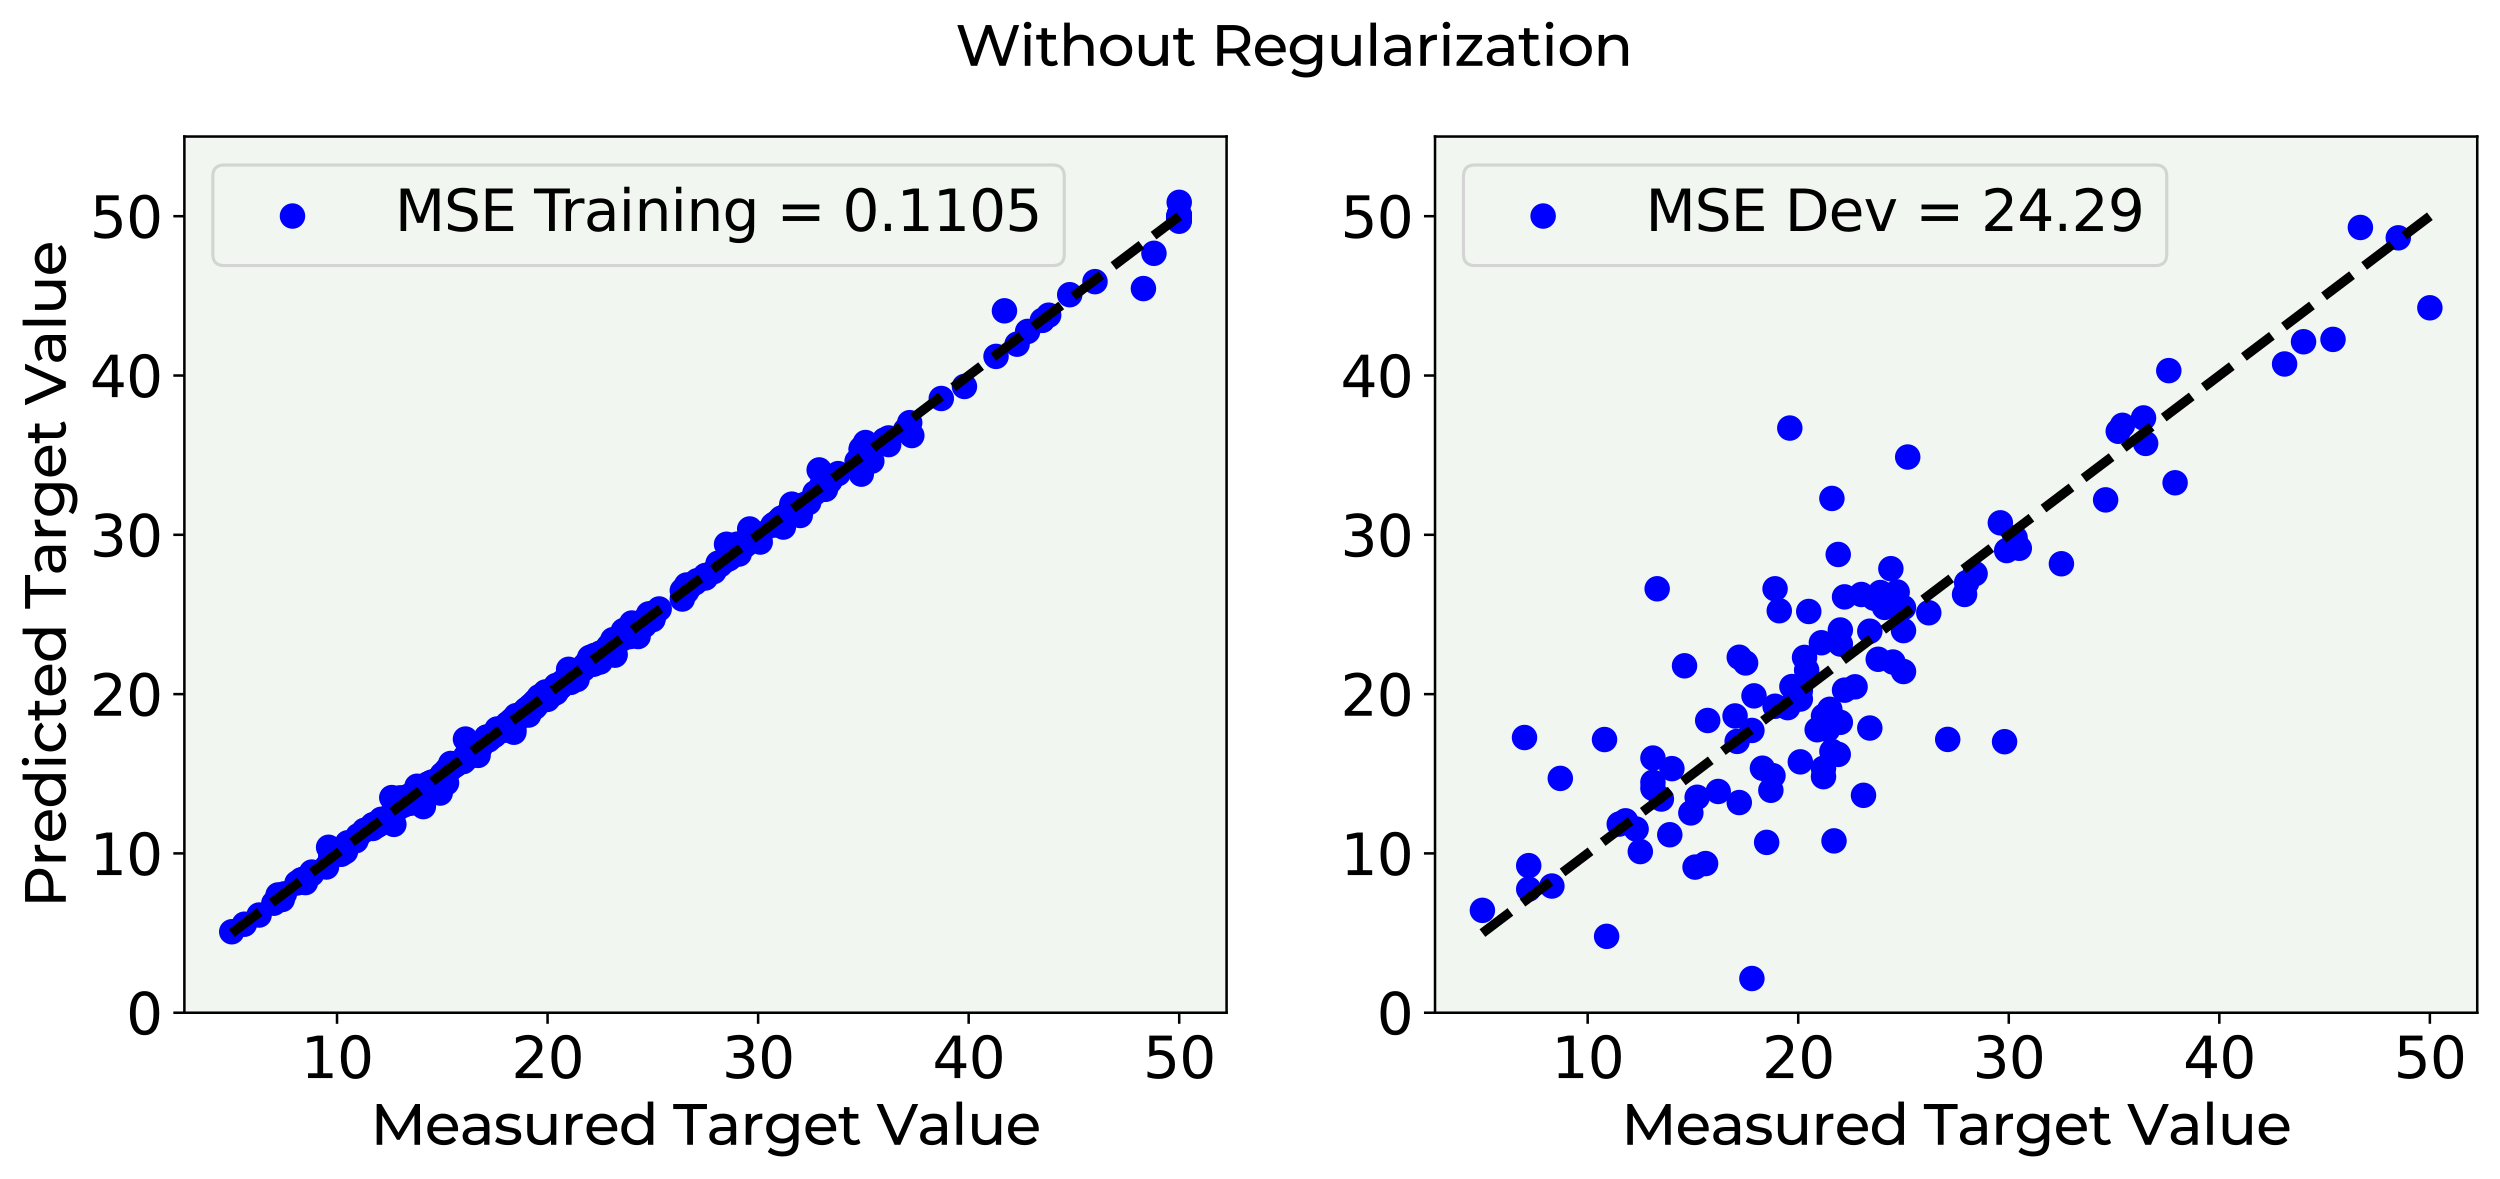 <?xml version="1.0" encoding="utf-8" standalone="no"?>
<!DOCTYPE svg PUBLIC "-//W3C//DTD SVG 1.1//EN"
  "http://www.w3.org/Graphics/SVG/1.1/DTD/svg11.dtd">
<svg xmlns:xlink="http://www.w3.org/1999/xlink" width="790.932pt" height="372.977pt" viewBox="0 0 790.932 372.977" xmlns="http://www.w3.org/2000/svg" version="1.1">
 <defs>
  <style type="text/css">*{stroke-linejoin: round; stroke-linecap: butt}</style>
 </defs>
 <g id="figure_1">
  <g id="patch_1">
   <path d="M 0 372.977 
L 790.932 372.977 
L 790.932 0 
L 0 0 
z
" style="fill: #ffffff"/>
  </g>
  <g id="axes_1">
   <g id="patch_2">
    <path d="M 58.332 320.4 
L 388.059 320.4 
L 388.059 43.2 
L 58.332 43.2 
z
" style="fill: #f1f7f0"/>
   </g>
   <g id="PathCollection_1">
    <defs>
     <path id="mbf47879c0e" d="M 0 3.536 
C 0.938 3.536 1.837 3.163 2.5 2.5 
C 3.163 1.837 3.536 0.938 3.536 0 
C 3.536 -0.938 3.163 -1.837 2.5 -2.5 
C 1.837 -3.163 0.938 -3.536 0 -3.536 
C -0.938 -3.536 -1.837 -3.163 -2.5 -2.5 
C -3.163 -1.837 -3.536 -0.938 -3.536 0 
C -3.536 0.938 -3.163 1.837 -2.5 2.5 
C -1.837 3.163 -0.938 3.536 0 3.536 
z
" style="stroke: #0000ff"/>
    </defs>
    <g clip-path="url(#pf972a23324)">
     <use xlink:href="#mbf47879c0e" x="199.881" y="199.462" style="fill: #0000ff; stroke: #0000ff"/>
     <use xlink:href="#mbf47879c0e" x="271.156" y="145.922" style="fill: #0000ff; stroke: #0000ff"/>
     <use xlink:href="#mbf47879c0e" x="262.496" y="152.187" style="fill: #0000ff; stroke: #0000ff"/>
     <use xlink:href="#mbf47879c0e" x="281.147" y="138.55" style="fill: #0000ff; stroke: #0000ff"/>
     <use xlink:href="#mbf47879c0e" x="231.189" y="176.295" style="fill: #0000ff; stroke: #0000ff"/>
     <use xlink:href="#mbf47879c0e" x="192.554" y="204.594" style="fill: #0000ff; stroke: #0000ff"/>
     <use xlink:href="#mbf47879c0e" x="149.922" y="237.671" style="fill: #0000ff; stroke: #0000ff"/>
     <use xlink:href="#mbf47879c0e" x="165.909" y="225.104" style="fill: #0000ff; stroke: #0000ff"/>
     <use xlink:href="#mbf47879c0e" x="139.931" y="245.029" style="fill: #0000ff; stroke: #0000ff"/>
     <use xlink:href="#mbf47879c0e" x="175.901" y="219.142" style="fill: #0000ff; stroke: #0000ff"/>
     <use xlink:href="#mbf47879c0e" x="161.246" y="229.127" style="fill: #0000ff; stroke: #0000ff"/>
     <use xlink:href="#mbf47879c0e" x="172.57" y="219.372" style="fill: #0000ff; stroke: #0000ff"/>
     <use xlink:href="#mbf47879c0e" x="193.886" y="204.248" style="fill: #0000ff; stroke: #0000ff"/>
     <use xlink:href="#mbf47879c0e" x="156.584" y="232.51" style="fill: #0000ff; stroke: #0000ff"/>
     <use xlink:href="#mbf47879c0e" x="174.569" y="219.081" style="fill: #0000ff; stroke: #0000ff"/>
     <use xlink:href="#mbf47879c0e" x="161.246" y="228.829" style="fill: #0000ff; stroke: #0000ff"/>
     <use xlink:href="#mbf47879c0e" x="130.605" y="252.205" style="fill: #0000ff; stroke: #0000ff"/>
     <use xlink:href="#mbf47879c0e" x="170.572" y="221.488" style="fill: #0000ff; stroke: #0000ff"/>
     <use xlink:href="#mbf47879c0e" x="141.263" y="243.697" style="fill: #0000ff; stroke: #0000ff"/>
     <use xlink:href="#mbf47879c0e" x="136.6" y="247.822" style="fill: #0000ff; stroke: #0000ff"/>
     <use xlink:href="#mbf47879c0e" x="143.927" y="241.725" style="fill: #0000ff; stroke: #0000ff"/>
     <use xlink:href="#mbf47879c0e" x="132.603" y="250.249" style="fill: #0000ff; stroke: #0000ff"/>
     <use xlink:href="#mbf47879c0e" x="150.589" y="236.232" style="fill: #0000ff; stroke: #0000ff"/>
     <use xlink:href="#mbf47879c0e" x="138.599" y="246.605" style="fill: #0000ff; stroke: #0000ff"/>
     <use xlink:href="#mbf47879c0e" x="162.579" y="230.563" style="fill: #0000ff; stroke: #0000ff"/>
     <use xlink:href="#mbf47879c0e" x="179.898" y="211.754" style="fill: #0000ff; stroke: #0000ff"/>
     <use xlink:href="#mbf47879c0e" x="124.61" y="257.05" style="fill: #0000ff; stroke: #0000ff"/>
     <use xlink:href="#mbf47879c0e" x="136.6" y="247.428" style="fill: #0000ff; stroke: #0000ff"/>
     <use xlink:href="#mbf47879c0e" x="127.941" y="254.006" style="fill: #0000ff; stroke: #0000ff"/>
     <use xlink:href="#mbf47879c0e" x="173.237" y="220.44" style="fill: #0000ff; stroke: #0000ff"/>
     <use xlink:href="#mbf47879c0e" x="179.898" y="214.3" style="fill: #0000ff; stroke: #0000ff"/>
     <use xlink:href="#mbf47879c0e" x="204.544" y="196.728" style="fill: #0000ff; stroke: #0000ff"/>
     <use xlink:href="#mbf47879c0e" x="245.177" y="165.681" style="fill: #0000ff; stroke: #0000ff"/>
     <use xlink:href="#mbf47879c0e" x="272.488" y="141.924" style="fill: #0000ff; stroke: #0000ff"/>
     <use xlink:href="#mbf47879c0e" x="217.2" y="187.161" style="fill: #0000ff; stroke: #0000ff"/>
     <use xlink:href="#mbf47879c0e" x="208.541" y="192.662" style="fill: #0000ff; stroke: #0000ff"/>
     <use xlink:href="#mbf47879c0e" x="181.23" y="214.026" style="fill: #0000ff; stroke: #0000ff"/>
     <use xlink:href="#mbf47879c0e" x="168.574" y="223.233" style="fill: #0000ff; stroke: #0000ff"/>
     <use xlink:href="#mbf47879c0e" x="173.237" y="221.261" style="fill: #0000ff; stroke: #0000ff"/>
     <use xlink:href="#mbf47879c0e" x="150.589" y="236.968" style="fill: #0000ff; stroke: #0000ff"/>
     <use xlink:href="#mbf47879c0e" x="135.934" y="247.828" style="fill: #0000ff; stroke: #0000ff"/>
     <use xlink:href="#mbf47879c0e" x="169.24" y="223.251" style="fill: #0000ff; stroke: #0000ff"/>
     <use xlink:href="#mbf47879c0e" x="176.567" y="217.152" style="fill: #0000ff; stroke: #0000ff"/>
     <use xlink:href="#mbf47879c0e" x="165.909" y="225.244" style="fill: #0000ff; stroke: #0000ff"/>
     <use xlink:href="#mbf47879c0e" x="204.544" y="195.978" style="fill: #0000ff; stroke: #0000ff"/>
     <use xlink:href="#mbf47879c0e" x="250.506" y="160.676" style="fill: #0000ff; stroke: #0000ff"/>
     <use xlink:href="#mbf47879c0e" x="195.218" y="202.895" style="fill: #0000ff; stroke: #0000ff"/>
     <use xlink:href="#mbf47879c0e" x="170.572" y="220.429" style="fill: #0000ff; stroke: #0000ff"/>
     <use xlink:href="#mbf47879c0e" x="164.577" y="226.388" style="fill: #0000ff; stroke: #0000ff"/>
     <use xlink:href="#mbf47879c0e" x="146.592" y="240.944" style="fill: #0000ff; stroke: #0000ff"/>
     <use xlink:href="#mbf47879c0e" x="206.542" y="194.1" style="fill: #0000ff; stroke: #0000ff"/>
     <use xlink:href="#mbf47879c0e" x="259.832" y="153.89" style="fill: #0000ff; stroke: #0000ff"/>
     <use xlink:href="#mbf47879c0e" x="196.551" y="202.28" style="fill: #0000ff; stroke: #0000ff"/>
     <use xlink:href="#mbf47879c0e" x="169.24" y="221.998" style="fill: #0000ff; stroke: #0000ff"/>
     <use xlink:href="#mbf47879c0e" x="155.918" y="232.795" style="fill: #0000ff; stroke: #0000ff"/>
     <use xlink:href="#mbf47879c0e" x="201.213" y="198.802" style="fill: #0000ff; stroke: #0000ff"/>
     <use xlink:href="#mbf47879c0e" x="184.56" y="211.729" style="fill: #0000ff; stroke: #0000ff"/>
     <use xlink:href="#mbf47879c0e" x="191.888" y="205.742" style="fill: #0000ff; stroke: #0000ff"/>
     <use xlink:href="#mbf47879c0e" x="200.547" y="199.182" style="fill: #0000ff; stroke: #0000ff"/>
     <use xlink:href="#mbf47879c0e" x="182.562" y="212.786" style="fill: #0000ff; stroke: #0000ff"/>
     <use xlink:href="#mbf47879c0e" x="173.237" y="219.806" style="fill: #0000ff; stroke: #0000ff"/>
     <use xlink:href="#mbf47879c0e" x="178.565" y="215.741" style="fill: #0000ff; stroke: #0000ff"/>
     <use xlink:href="#mbf47879c0e" x="181.23" y="213.409" style="fill: #0000ff; stroke: #0000ff"/>
     <use xlink:href="#mbf47879c0e" x="175.235" y="218.134" style="fill: #0000ff; stroke: #0000ff"/>
     <use xlink:href="#mbf47879c0e" x="199.215" y="200.559" style="fill: #0000ff; stroke: #0000ff"/>
     <use xlink:href="#mbf47879c0e" x="205.21" y="196.275" style="fill: #0000ff; stroke: #0000ff"/>
     <use xlink:href="#mbf47879c0e" x="192.554" y="204.535" style="fill: #0000ff; stroke: #0000ff"/>
     <use xlink:href="#mbf47879c0e" x="199.215" y="201.397" style="fill: #0000ff; stroke: #0000ff"/>
     <use xlink:href="#mbf47879c0e" x="217.2" y="185.084" style="fill: #0000ff; stroke: #0000ff"/>
     <use xlink:href="#mbf47879c0e" x="189.889" y="206.604" style="fill: #0000ff; stroke: #0000ff"/>
     <use xlink:href="#mbf47879c0e" x="187.891" y="207.442" style="fill: #0000ff; stroke: #0000ff"/>
     <use xlink:href="#mbf47879c0e" x="231.189" y="172.854" style="fill: #0000ff; stroke: #0000ff"/>
     <use xlink:href="#mbf47879c0e" x="190.556" y="207.637" style="fill: #0000ff; stroke: #0000ff"/>
     <use xlink:href="#mbf47879c0e" x="186.559" y="210.364" style="fill: #0000ff; stroke: #0000ff"/>
     <use xlink:href="#mbf47879c0e" x="192.554" y="205.061" style="fill: #0000ff; stroke: #0000ff"/>
     <use xlink:href="#mbf47879c0e" x="206.542" y="194.342" style="fill: #0000ff; stroke: #0000ff"/>
     <use xlink:href="#mbf47879c0e" x="177.233" y="217.136" style="fill: #0000ff; stroke: #0000ff"/>
     <use xlink:href="#mbf47879c0e" x="229.19" y="177.464" style="fill: #0000ff; stroke: #0000ff"/>
     <use xlink:href="#mbf47879c0e" x="182.562" y="214.971" style="fill: #0000ff; stroke: #0000ff"/>
     <use xlink:href="#mbf47879c0e" x="297.8" y="126.069" style="fill: #0000ff; stroke: #0000ff"/>
     <use xlink:href="#mbf47879c0e" x="331.772" y="99.718" style="fill: #0000ff; stroke: #0000ff"/>
     <use xlink:href="#mbf47879c0e" x="261.164" y="154.807" style="fill: #0000ff; stroke: #0000ff"/>
     <use xlink:href="#mbf47879c0e" x="223.195" y="182.286" style="fill: #0000ff; stroke: #0000ff"/>
     <use xlink:href="#mbf47879c0e" x="216.534" y="187.467" style="fill: #0000ff; stroke: #0000ff"/>
     <use xlink:href="#mbf47879c0e" x="163.911" y="227.087" style="fill: #0000ff; stroke: #0000ff"/>
     <use xlink:href="#mbf47879c0e" x="168.574" y="223.227" style="fill: #0000ff; stroke: #0000ff"/>
     <use xlink:href="#mbf47879c0e" x="169.906" y="222.881" style="fill: #0000ff; stroke: #0000ff"/>
     <use xlink:href="#mbf47879c0e" x="169.906" y="222.291" style="fill: #0000ff; stroke: #0000ff"/>
     <use xlink:href="#mbf47879c0e" x="175.901" y="217.476" style="fill: #0000ff; stroke: #0000ff"/>
     <use xlink:href="#mbf47879c0e" x="171.904" y="220.903" style="fill: #0000ff; stroke: #0000ff"/>
     <use xlink:href="#mbf47879c0e" x="169.24" y="223.168" style="fill: #0000ff; stroke: #0000ff"/>
     <use xlink:href="#mbf47879c0e" x="184.56" y="211.094" style="fill: #0000ff; stroke: #0000ff"/>
     <use xlink:href="#mbf47879c0e" x="191.888" y="205.734" style="fill: #0000ff; stroke: #0000ff"/>
     <use xlink:href="#mbf47879c0e" x="163.245" y="227.522" style="fill: #0000ff; stroke: #0000ff"/>
     <use xlink:href="#mbf47879c0e" x="167.908" y="223.283" style="fill: #0000ff; stroke: #0000ff"/>
     <use xlink:href="#mbf47879c0e" x="168.574" y="222.978" style="fill: #0000ff; stroke: #0000ff"/>
     <use xlink:href="#mbf47879c0e" x="176.567" y="217.461" style="fill: #0000ff; stroke: #0000ff"/>
     <use xlink:href="#mbf47879c0e" x="155.251" y="233.183" style="fill: #0000ff; stroke: #0000ff"/>
     <use xlink:href="#mbf47879c0e" x="165.243" y="226" style="fill: #0000ff; stroke: #0000ff"/>
     <use xlink:href="#mbf47879c0e" x="182.562" y="213.22" style="fill: #0000ff; stroke: #0000ff"/>
     <use xlink:href="#mbf47879c0e" x="159.914" y="231.007" style="fill: #0000ff; stroke: #0000ff"/>
     <use xlink:href="#mbf47879c0e" x="135.268" y="248.287" style="fill: #0000ff; stroke: #0000ff"/>
     <use xlink:href="#mbf47879c0e" x="167.908" y="224.741" style="fill: #0000ff; stroke: #0000ff"/>
     <use xlink:href="#mbf47879c0e" x="170.572" y="221.231" style="fill: #0000ff; stroke: #0000ff"/>
     <use xlink:href="#mbf47879c0e" x="193.22" y="205.198" style="fill: #0000ff; stroke: #0000ff"/>
     <use xlink:href="#mbf47879c0e" x="162.579" y="228.46" style="fill: #0000ff; stroke: #0000ff"/>
     <use xlink:href="#mbf47879c0e" x="160.58" y="228.954" style="fill: #0000ff; stroke: #0000ff"/>
     <use xlink:href="#mbf47879c0e" x="155.918" y="232.565" style="fill: #0000ff; stroke: #0000ff"/>
     <use xlink:href="#mbf47879c0e" x="153.919" y="233.165" style="fill: #0000ff; stroke: #0000ff"/>
     <use xlink:href="#mbf47879c0e" x="128.607" y="254.083" style="fill: #0000ff; stroke: #0000ff"/>
     <use xlink:href="#mbf47879c0e" x="135.934" y="248.073" style="fill: #0000ff; stroke: #0000ff"/>
     <use xlink:href="#mbf47879c0e" x="129.273" y="253.431" style="fill: #0000ff; stroke: #0000ff"/>
     <use xlink:href="#mbf47879c0e" x="143.927" y="242.155" style="fill: #0000ff; stroke: #0000ff"/>
     <use xlink:href="#mbf47879c0e" x="118.615" y="260.793" style="fill: #0000ff; stroke: #0000ff"/>
     <use xlink:href="#mbf47879c0e" x="131.937" y="251.36" style="fill: #0000ff; stroke: #0000ff"/>
     <use xlink:href="#mbf47879c0e" x="143.927" y="241.717" style="fill: #0000ff; stroke: #0000ff"/>
     <use xlink:href="#mbf47879c0e" x="137.266" y="247.533" style="fill: #0000ff; stroke: #0000ff"/>
     <use xlink:href="#mbf47879c0e" x="158.582" y="230.77" style="fill: #0000ff; stroke: #0000ff"/>
     <use xlink:href="#mbf47879c0e" x="142.595" y="243.096" style="fill: #0000ff; stroke: #0000ff"/>
     <use xlink:href="#mbf47879c0e" x="170.572" y="221.756" style="fill: #0000ff; stroke: #0000ff"/>
     <use xlink:href="#mbf47879c0e" x="141.929" y="243.818" style="fill: #0000ff; stroke: #0000ff"/>
     <use xlink:href="#mbf47879c0e" x="169.24" y="222.466" style="fill: #0000ff; stroke: #0000ff"/>
     <use xlink:href="#mbf47879c0e" x="143.927" y="242.08" style="fill: #0000ff; stroke: #0000ff"/>
     <use xlink:href="#mbf47879c0e" x="127.275" y="254.911" style="fill: #0000ff; stroke: #0000ff"/>
     <use xlink:href="#mbf47879c0e" x="315.119" y="112.754" style="fill: #0000ff; stroke: #0000ff"/>
     <use xlink:href="#mbf47879c0e" x="201.879" y="198.061" style="fill: #0000ff; stroke: #0000ff"/>
     <use xlink:href="#mbf47879c0e" x="195.218" y="202.813" style="fill: #0000ff; stroke: #0000ff"/>
     <use xlink:href="#mbf47879c0e" x="219.865" y="184.407" style="fill: #0000ff; stroke: #0000ff"/>
     <use xlink:href="#mbf47879c0e" x="373.071" y="68.962" style="fill: #0000ff; stroke: #0000ff"/>
     <use xlink:href="#mbf47879c0e" x="373.071" y="68.316" style="fill: #0000ff; stroke: #0000ff"/>
     <use xlink:href="#mbf47879c0e" x="373.071" y="69.27" style="fill: #0000ff; stroke: #0000ff"/>
     <use xlink:href="#mbf47879c0e" x="191.222" y="206.34" style="fill: #0000ff; stroke: #0000ff"/>
     <use xlink:href="#mbf47879c0e" x="373.071" y="68.752" style="fill: #0000ff; stroke: #0000ff"/>
     <use xlink:href="#mbf47879c0e" x="198.549" y="200.787" style="fill: #0000ff; stroke: #0000ff"/>
     <use xlink:href="#mbf47879c0e" x="198.549" y="200.748" style="fill: #0000ff; stroke: #0000ff"/>
     <use xlink:href="#mbf47879c0e" x="188.557" y="208.086" style="fill: #0000ff; stroke: #0000ff"/>
     <use xlink:href="#mbf47879c0e" x="155.918" y="232.944" style="fill: #0000ff; stroke: #0000ff"/>
     <use xlink:href="#mbf47879c0e" x="167.241" y="224.341" style="fill: #0000ff; stroke: #0000ff"/>
     <use xlink:href="#mbf47879c0e" x="193.886" y="204.227" style="fill: #0000ff; stroke: #0000ff"/>
     <use xlink:href="#mbf47879c0e" x="197.217" y="199.527" style="fill: #0000ff; stroke: #0000ff"/>
     <use xlink:href="#mbf47879c0e" x="190.556" y="206.675" style="fill: #0000ff; stroke: #0000ff"/>
     <use xlink:href="#mbf47879c0e" x="235.851" y="172.446" style="fill: #0000ff; stroke: #0000ff"/>
     <use xlink:href="#mbf47879c0e" x="194.552" y="203.774" style="fill: #0000ff; stroke: #0000ff"/>
     <use xlink:href="#mbf47879c0e" x="203.878" y="197.855" style="fill: #0000ff; stroke: #0000ff"/>
     <use xlink:href="#mbf47879c0e" x="287.808" y="133.719" style="fill: #0000ff; stroke: #0000ff"/>
     <use xlink:href="#mbf47879c0e" x="305.127" y="122.271" style="fill: #0000ff; stroke: #0000ff"/>
     <use xlink:href="#mbf47879c0e" x="281.147" y="140.659" style="fill: #0000ff; stroke: #0000ff"/>
     <use xlink:href="#mbf47879c0e" x="215.868" y="186.857" style="fill: #0000ff; stroke: #0000ff"/>
     <use xlink:href="#mbf47879c0e" x="237.184" y="167.351" style="fill: #0000ff; stroke: #0000ff"/>
     <use xlink:href="#mbf47879c0e" x="253.17" y="160.934" style="fill: #0000ff; stroke: #0000ff"/>
     <use xlink:href="#mbf47879c0e" x="238.516" y="169.665" style="fill: #0000ff; stroke: #0000ff"/>
     <use xlink:href="#mbf47879c0e" x="272.488" y="142.215" style="fill: #0000ff; stroke: #0000ff"/>
     <use xlink:href="#mbf47879c0e" x="286.476" y="136.124" style="fill: #0000ff; stroke: #0000ff"/>
     <use xlink:href="#mbf47879c0e" x="247.175" y="163.912" style="fill: #0000ff; stroke: #0000ff"/>
     <use xlink:href="#mbf47879c0e" x="233.853" y="175.273" style="fill: #0000ff; stroke: #0000ff"/>
     <use xlink:href="#mbf47879c0e" x="373.071" y="69.99" style="fill: #0000ff; stroke: #0000ff"/>
     <use xlink:href="#mbf47879c0e" x="261.83" y="152.653" style="fill: #0000ff; stroke: #0000ff"/>
     <use xlink:href="#mbf47879c0e" x="272.488" y="150.009" style="fill: #0000ff; stroke: #0000ff"/>
     <use xlink:href="#mbf47879c0e" x="259.165" y="148.673" style="fill: #0000ff; stroke: #0000ff"/>
     <use xlink:href="#mbf47879c0e" x="200.547" y="199.176" style="fill: #0000ff; stroke: #0000ff"/>
     <use xlink:href="#mbf47879c0e" x="321.78" y="108.888" style="fill: #0000ff; stroke: #0000ff"/>
     <use xlink:href="#mbf47879c0e" x="373.071" y="68.226" style="fill: #0000ff; stroke: #0000ff"/>
     <use xlink:href="#mbf47879c0e" x="190.556" y="206.955" style="fill: #0000ff; stroke: #0000ff"/>
     <use xlink:href="#mbf47879c0e" x="202.546" y="197.465" style="fill: #0000ff; stroke: #0000ff"/>
     <use xlink:href="#mbf47879c0e" x="189.889" y="207.285" style="fill: #0000ff; stroke: #0000ff"/>
     <use xlink:href="#mbf47879c0e" x="202.546" y="197.533" style="fill: #0000ff; stroke: #0000ff"/>
     <use xlink:href="#mbf47879c0e" x="173.237" y="220.778" style="fill: #0000ff; stroke: #0000ff"/>
     <use xlink:href="#mbf47879c0e" x="184.56" y="211.32" style="fill: #0000ff; stroke: #0000ff"/>
     <use xlink:href="#mbf47879c0e" x="168.574" y="222.919" style="fill: #0000ff; stroke: #0000ff"/>
     <use xlink:href="#mbf47879c0e" x="189.223" y="207.538" style="fill: #0000ff; stroke: #0000ff"/>
     <use xlink:href="#mbf47879c0e" x="227.192" y="178.186" style="fill: #0000ff; stroke: #0000ff"/>
     <use xlink:href="#mbf47879c0e" x="197.883" y="201.216" style="fill: #0000ff; stroke: #0000ff"/>
     <use xlink:href="#mbf47879c0e" x="206.542" y="195.818" style="fill: #0000ff; stroke: #0000ff"/>
     <use xlink:href="#mbf47879c0e" x="195.218" y="203.349" style="fill: #0000ff; stroke: #0000ff"/>
     <use xlink:href="#mbf47879c0e" x="231.189" y="174.786" style="fill: #0000ff; stroke: #0000ff"/>
     <use xlink:href="#mbf47879c0e" x="183.228" y="212.328" style="fill: #0000ff; stroke: #0000ff"/>
     <use xlink:href="#mbf47879c0e" x="217.866" y="186.009" style="fill: #0000ff; stroke: #0000ff"/>
     <use xlink:href="#mbf47879c0e" x="184.56" y="211.095" style="fill: #0000ff; stroke: #0000ff"/>
     <use xlink:href="#mbf47879c0e" x="223.195" y="182.201" style="fill: #0000ff; stroke: #0000ff"/>
     <use xlink:href="#mbf47879c0e" x="240.514" y="171.491" style="fill: #0000ff; stroke: #0000ff"/>
     <use xlink:href="#mbf47879c0e" x="338.433" y="93.237" style="fill: #0000ff; stroke: #0000ff"/>
     <use xlink:href="#mbf47879c0e" x="373.071" y="68.972" style="fill: #0000ff; stroke: #0000ff"/>
     <use xlink:href="#mbf47879c0e" x="250.506" y="159.495" style="fill: #0000ff; stroke: #0000ff"/>
     <use xlink:href="#mbf47879c0e" x="249.84" y="161.83" style="fill: #0000ff; stroke: #0000ff"/>
     <use xlink:href="#mbf47879c0e" x="201.879" y="201.381" style="fill: #0000ff; stroke: #0000ff"/>
     <use xlink:href="#mbf47879c0e" x="251.172" y="160.903" style="fill: #0000ff; stroke: #0000ff"/>
     <use xlink:href="#mbf47879c0e" x="317.784" y="98.335" style="fill: #0000ff; stroke: #0000ff"/>
     <use xlink:href="#mbf47879c0e" x="361.747" y="91.298" style="fill: #0000ff; stroke: #0000ff"/>
     <use xlink:href="#mbf47879c0e" x="233.187" y="174.798" style="fill: #0000ff; stroke: #0000ff"/>
     <use xlink:href="#mbf47879c0e" x="199.881" y="197.107" style="fill: #0000ff; stroke: #0000ff"/>
     <use xlink:href="#mbf47879c0e" x="207.208" y="193.813" style="fill: #0000ff; stroke: #0000ff"/>
     <use xlink:href="#mbf47879c0e" x="249.84" y="162.118" style="fill: #0000ff; stroke: #0000ff"/>
     <use xlink:href="#mbf47879c0e" x="197.883" y="201.149" style="fill: #0000ff; stroke: #0000ff"/>
     <use xlink:href="#mbf47879c0e" x="195.218" y="202.617" style="fill: #0000ff; stroke: #0000ff"/>
     <use xlink:href="#mbf47879c0e" x="197.883" y="200.732" style="fill: #0000ff; stroke: #0000ff"/>
     <use xlink:href="#mbf47879c0e" x="157.25" y="230.64" style="fill: #0000ff; stroke: #0000ff"/>
     <use xlink:href="#mbf47879c0e" x="201.879" y="199.594" style="fill: #0000ff; stroke: #0000ff"/>
     <use xlink:href="#mbf47879c0e" x="202.546" y="197.096" style="fill: #0000ff; stroke: #0000ff"/>
     <use xlink:href="#mbf47879c0e" x="205.21" y="195.84" style="fill: #0000ff; stroke: #0000ff"/>
     <use xlink:href="#mbf47879c0e" x="325.111" y="104.856" style="fill: #0000ff; stroke: #0000ff"/>
     <use xlink:href="#mbf47879c0e" x="185.893" y="210.407" style="fill: #0000ff; stroke: #0000ff"/>
     <use xlink:href="#mbf47879c0e" x="179.232" y="215.11" style="fill: #0000ff; stroke: #0000ff"/>
     <use xlink:href="#mbf47879c0e" x="373.071" y="64.01" style="fill: #0000ff; stroke: #0000ff"/>
     <use xlink:href="#mbf47879c0e" x="279.815" y="139.207" style="fill: #0000ff; stroke: #0000ff"/>
     <use xlink:href="#mbf47879c0e" x="240.514" y="168.967" style="fill: #0000ff; stroke: #0000ff"/>
     <use xlink:href="#mbf47879c0e" x="265.16" y="149.839" style="fill: #0000ff; stroke: #0000ff"/>
     <use xlink:href="#mbf47879c0e" x="365.078" y="80.139" style="fill: #0000ff; stroke: #0000ff"/>
     <use xlink:href="#mbf47879c0e" x="246.509" y="164.627" style="fill: #0000ff; stroke: #0000ff"/>
     <use xlink:href="#mbf47879c0e" x="191.888" y="205.649" style="fill: #0000ff; stroke: #0000ff"/>
     <use xlink:href="#mbf47879c0e" x="244.511" y="166.158" style="fill: #0000ff; stroke: #0000ff"/>
     <use xlink:href="#mbf47879c0e" x="373.071" y="68.251" style="fill: #0000ff; stroke: #0000ff"/>
     <use xlink:href="#mbf47879c0e" x="329.774" y="101.36" style="fill: #0000ff; stroke: #0000ff"/>
     <use xlink:href="#mbf47879c0e" x="177.899" y="216.317" style="fill: #0000ff; stroke: #0000ff"/>
     <use xlink:href="#mbf47879c0e" x="255.835" y="159.017" style="fill: #0000ff; stroke: #0000ff"/>
     <use xlink:href="#mbf47879c0e" x="253.17" y="163.082" style="fill: #0000ff; stroke: #0000ff"/>
     <use xlink:href="#mbf47879c0e" x="261.164" y="153.193" style="fill: #0000ff; stroke: #0000ff"/>
     <use xlink:href="#mbf47879c0e" x="260.498" y="153.266" style="fill: #0000ff; stroke: #0000ff"/>
     <use xlink:href="#mbf47879c0e" x="233.853" y="173.679" style="fill: #0000ff; stroke: #0000ff"/>
     <use xlink:href="#mbf47879c0e" x="273.82" y="140.003" style="fill: #0000ff; stroke: #0000ff"/>
     <use xlink:href="#mbf47879c0e" x="275.818" y="145.884" style="fill: #0000ff; stroke: #0000ff"/>
     <use xlink:href="#mbf47879c0e" x="346.427" y="89.106" style="fill: #0000ff; stroke: #0000ff"/>
     <use xlink:href="#mbf47879c0e" x="373.071" y="68.868" style="fill: #0000ff; stroke: #0000ff"/>
     <use xlink:href="#mbf47879c0e" x="254.503" y="159.62" style="fill: #0000ff; stroke: #0000ff"/>
     <use xlink:href="#mbf47879c0e" x="186.559" y="208.574" style="fill: #0000ff; stroke: #0000ff"/>
     <use xlink:href="#mbf47879c0e" x="173.903" y="219.766" style="fill: #0000ff; stroke: #0000ff"/>
     <use xlink:href="#mbf47879c0e" x="194.552" y="207.278" style="fill: #0000ff; stroke: #0000ff"/>
     <use xlink:href="#mbf47879c0e" x="188.557" y="207.297" style="fill: #0000ff; stroke: #0000ff"/>
     <use xlink:href="#mbf47879c0e" x="205.21" y="194.228" style="fill: #0000ff; stroke: #0000ff"/>
     <use xlink:href="#mbf47879c0e" x="229.856" y="172.186" style="fill: #0000ff; stroke: #0000ff"/>
     <use xlink:href="#mbf47879c0e" x="288.475" y="137.797" style="fill: #0000ff; stroke: #0000ff"/>
     <use xlink:href="#mbf47879c0e" x="199.215" y="199.968" style="fill: #0000ff; stroke: #0000ff"/>
     <use xlink:href="#mbf47879c0e" x="184.56" y="211.457" style="fill: #0000ff; stroke: #0000ff"/>
     <use xlink:href="#mbf47879c0e" x="230.522" y="176.83" style="fill: #0000ff; stroke: #0000ff"/>
     <use xlink:href="#mbf47879c0e" x="220.531" y="183.731" style="fill: #0000ff; stroke: #0000ff"/>
     <use xlink:href="#mbf47879c0e" x="175.235" y="218.348" style="fill: #0000ff; stroke: #0000ff"/>
     <use xlink:href="#mbf47879c0e" x="189.889" y="209.428" style="fill: #0000ff; stroke: #0000ff"/>
     <use xlink:href="#mbf47879c0e" x="233.187" y="172.166" style="fill: #0000ff; stroke: #0000ff"/>
     <use xlink:href="#mbf47879c0e" x="205.21" y="194.743" style="fill: #0000ff; stroke: #0000ff"/>
     <use xlink:href="#mbf47879c0e" x="186.559" y="208.004" style="fill: #0000ff; stroke: #0000ff"/>
     <use xlink:href="#mbf47879c0e" x="215.868" y="189.514" style="fill: #0000ff; stroke: #0000ff"/>
     <use xlink:href="#mbf47879c0e" x="260.498" y="152.156" style="fill: #0000ff; stroke: #0000ff"/>
     <use xlink:href="#mbf47879c0e" x="280.481" y="139.577" style="fill: #0000ff; stroke: #0000ff"/>
     <use xlink:href="#mbf47879c0e" x="262.496" y="152.238" style="fill: #0000ff; stroke: #0000ff"/>
     <use xlink:href="#mbf47879c0e" x="227.858" y="178.701" style="fill: #0000ff; stroke: #0000ff"/>
     <use xlink:href="#mbf47879c0e" x="191.888" y="206.178" style="fill: #0000ff; stroke: #0000ff"/>
     <use xlink:href="#mbf47879c0e" x="175.235" y="218.316" style="fill: #0000ff; stroke: #0000ff"/>
     <use xlink:href="#mbf47879c0e" x="147.258" y="239.365" style="fill: #0000ff; stroke: #0000ff"/>
     <use xlink:href="#mbf47879c0e" x="187.225" y="209.084" style="fill: #0000ff; stroke: #0000ff"/>
     <use xlink:href="#mbf47879c0e" x="169.24" y="223.755" style="fill: #0000ff; stroke: #0000ff"/>
     <use xlink:href="#mbf47879c0e" x="147.924" y="238.862" style="fill: #0000ff; stroke: #0000ff"/>
     <use xlink:href="#mbf47879c0e" x="158.582" y="231.036" style="fill: #0000ff; stroke: #0000ff"/>
     <use xlink:href="#mbf47879c0e" x="171.904" y="220.482" style="fill: #0000ff; stroke: #0000ff"/>
     <use xlink:href="#mbf47879c0e" x="193.886" y="205.141" style="fill: #0000ff; stroke: #0000ff"/>
     <use xlink:href="#mbf47879c0e" x="179.898" y="212.92" style="fill: #0000ff; stroke: #0000ff"/>
     <use xlink:href="#mbf47879c0e" x="198.549" y="201.394" style="fill: #0000ff; stroke: #0000ff"/>
     <use xlink:href="#mbf47879c0e" x="193.886" y="202.388" style="fill: #0000ff; stroke: #0000ff"/>
     <use xlink:href="#mbf47879c0e" x="175.901" y="216.884" style="fill: #0000ff; stroke: #0000ff"/>
     <use xlink:href="#mbf47879c0e" x="163.245" y="227.7" style="fill: #0000ff; stroke: #0000ff"/>
     <use xlink:href="#mbf47879c0e" x="203.878" y="196.53" style="fill: #0000ff; stroke: #0000ff"/>
     <use xlink:href="#mbf47879c0e" x="193.22" y="204.234" style="fill: #0000ff; stroke: #0000ff"/>
     <use xlink:href="#mbf47879c0e" x="187.891" y="209.063" style="fill: #0000ff; stroke: #0000ff"/>
     <use xlink:href="#mbf47879c0e" x="168.574" y="223.32" style="fill: #0000ff; stroke: #0000ff"/>
     <use xlink:href="#mbf47879c0e" x="190.556" y="207.269" style="fill: #0000ff; stroke: #0000ff"/>
     <use xlink:href="#mbf47879c0e" x="171.904" y="220.808" style="fill: #0000ff; stroke: #0000ff"/>
     <use xlink:href="#mbf47879c0e" x="153.919" y="234.029" style="fill: #0000ff; stroke: #0000ff"/>
     <use xlink:href="#mbf47879c0e" x="169.24" y="223.322" style="fill: #0000ff; stroke: #0000ff"/>
     <use xlink:href="#mbf47879c0e" x="187.891" y="210.119" style="fill: #0000ff; stroke: #0000ff"/>
     <use xlink:href="#mbf47879c0e" x="177.899" y="215.842" style="fill: #0000ff; stroke: #0000ff"/>
     <use xlink:href="#mbf47879c0e" x="180.564" y="215.887" style="fill: #0000ff; stroke: #0000ff"/>
     <use xlink:href="#mbf47879c0e" x="163.245" y="226.425" style="fill: #0000ff; stroke: #0000ff"/>
     <use xlink:href="#mbf47879c0e" x="177.233" y="217.331" style="fill: #0000ff; stroke: #0000ff"/>
     <use xlink:href="#mbf47879c0e" x="166.575" y="224.368" style="fill: #0000ff; stroke: #0000ff"/>
     <use xlink:href="#mbf47879c0e" x="164.577" y="226.76" style="fill: #0000ff; stroke: #0000ff"/>
     <use xlink:href="#mbf47879c0e" x="257.833" y="155.941" style="fill: #0000ff; stroke: #0000ff"/>
     <use xlink:href="#mbf47879c0e" x="149.922" y="236.966" style="fill: #0000ff; stroke: #0000ff"/>
     <use xlink:href="#mbf47879c0e" x="199.215" y="200.109" style="fill: #0000ff; stroke: #0000ff"/>
     <use xlink:href="#mbf47879c0e" x="247.841" y="166.753" style="fill: #0000ff; stroke: #0000ff"/>
     <use xlink:href="#mbf47879c0e" x="156.584" y="232.201" style="fill: #0000ff; stroke: #0000ff"/>
     <use xlink:href="#mbf47879c0e" x="154.585" y="234.096" style="fill: #0000ff; stroke: #0000ff"/>
     <use xlink:href="#mbf47879c0e" x="193.886" y="202.88" style="fill: #0000ff; stroke: #0000ff"/>
     <use xlink:href="#mbf47879c0e" x="203.212" y="196.682" style="fill: #0000ff; stroke: #0000ff"/>
     <use xlink:href="#mbf47879c0e" x="217.2" y="186.235" style="fill: #0000ff; stroke: #0000ff"/>
     <use xlink:href="#mbf47879c0e" x="192.554" y="206.2" style="fill: #0000ff; stroke: #0000ff"/>
     <use xlink:href="#mbf47879c0e" x="163.911" y="226.872" style="fill: #0000ff; stroke: #0000ff"/>
     <use xlink:href="#mbf47879c0e" x="240.514" y="169.12" style="fill: #0000ff; stroke: #0000ff"/>
     <use xlink:href="#mbf47879c0e" x="161.246" y="228.689" style="fill: #0000ff; stroke: #0000ff"/>
     <use xlink:href="#mbf47879c0e" x="177.233" y="216.602" style="fill: #0000ff; stroke: #0000ff"/>
     <use xlink:href="#mbf47879c0e" x="158.582" y="230.988" style="fill: #0000ff; stroke: #0000ff"/>
     <use xlink:href="#mbf47879c0e" x="184.56" y="211.163" style="fill: #0000ff; stroke: #0000ff"/>
     <use xlink:href="#mbf47879c0e" x="190.556" y="207.08" style="fill: #0000ff; stroke: #0000ff"/>
     <use xlink:href="#mbf47879c0e" x="206.542" y="195.461" style="fill: #0000ff; stroke: #0000ff"/>
     <use xlink:href="#mbf47879c0e" x="172.57" y="220.797" style="fill: #0000ff; stroke: #0000ff"/>
     <use xlink:href="#mbf47879c0e" x="178.565" y="216.073" style="fill: #0000ff; stroke: #0000ff"/>
     <use xlink:href="#mbf47879c0e" x="151.921" y="235.871" style="fill: #0000ff; stroke: #0000ff"/>
     <use xlink:href="#mbf47879c0e" x="223.195" y="182.069" style="fill: #0000ff; stroke: #0000ff"/>
     <use xlink:href="#mbf47879c0e" x="373.071" y="68.98" style="fill: #0000ff; stroke: #0000ff"/>
     <use xlink:href="#mbf47879c0e" x="373.071" y="67.865" style="fill: #0000ff; stroke: #0000ff"/>
     <use xlink:href="#mbf47879c0e" x="373.071" y="69.179" style="fill: #0000ff; stroke: #0000ff"/>
     <use xlink:href="#mbf47879c0e" x="373.071" y="69.392" style="fill: #0000ff; stroke: #0000ff"/>
     <use xlink:href="#mbf47879c0e" x="373.071" y="68.425" style="fill: #0000ff; stroke: #0000ff"/>
     <use xlink:href="#mbf47879c0e" x="131.937" y="250.726" style="fill: #0000ff; stroke: #0000ff"/>
     <use xlink:href="#mbf47879c0e" x="131.937" y="250.853" style="fill: #0000ff; stroke: #0000ff"/>
     <use xlink:href="#mbf47879c0e" x="139.931" y="245.183" style="fill: #0000ff; stroke: #0000ff"/>
     <use xlink:href="#mbf47879c0e" x="128.607" y="254.355" style="fill: #0000ff; stroke: #0000ff"/>
     <use xlink:href="#mbf47879c0e" x="107.957" y="268.633" style="fill: #0000ff; stroke: #0000ff"/>
     <use xlink:href="#mbf47879c0e" x="109.289" y="268.178" style="fill: #0000ff; stroke: #0000ff"/>
     <use xlink:href="#mbf47879c0e" x="112.62" y="265.967" style="fill: #0000ff; stroke: #0000ff"/>
     <use xlink:href="#mbf47879c0e" x="115.284" y="262.694" style="fill: #0000ff; stroke: #0000ff"/>
     <use xlink:href="#mbf47879c0e" x="98.632" y="275.901" style="fill: #0000ff; stroke: #0000ff"/>
     <use xlink:href="#mbf47879c0e" x="109.956" y="266.647" style="fill: #0000ff; stroke: #0000ff"/>
     <use xlink:href="#mbf47879c0e" x="89.306" y="284.577" style="fill: #0000ff; stroke: #0000ff"/>
     <use xlink:href="#mbf47879c0e" x="107.957" y="270.274" style="fill: #0000ff; stroke: #0000ff"/>
     <use xlink:href="#mbf47879c0e" x="194.552" y="206.98" style="fill: #0000ff; stroke: #0000ff"/>
     <use xlink:href="#mbf47879c0e" x="104.627" y="271.178" style="fill: #0000ff; stroke: #0000ff"/>
     <use xlink:href="#mbf47879c0e" x="131.937" y="248.748" style="fill: #0000ff; stroke: #0000ff"/>
     <use xlink:href="#mbf47879c0e" x="124.61" y="260.811" style="fill: #0000ff; stroke: #0000ff"/>
     <use xlink:href="#mbf47879c0e" x="96.633" y="279.223" style="fill: #0000ff; stroke: #0000ff"/>
     <use xlink:href="#mbf47879c0e" x="73.319" y="294.783" style="fill: #0000ff; stroke: #0000ff"/>
     <use xlink:href="#mbf47879c0e" x="81.979" y="289.494" style="fill: #0000ff; stroke: #0000ff"/>
     <use xlink:href="#mbf47879c0e" x="77.316" y="292.397" style="fill: #0000ff; stroke: #0000ff"/>
     <use xlink:href="#mbf47879c0e" x="120.613" y="259.205" style="fill: #0000ff; stroke: #0000ff"/>
     <use xlink:href="#mbf47879c0e" x="96.633" y="277.913" style="fill: #0000ff; stroke: #0000ff"/>
     <use xlink:href="#mbf47879c0e" x="119.281" y="261.196" style="fill: #0000ff; stroke: #0000ff"/>
     <use xlink:href="#mbf47879c0e" x="225.86" y="180.827" style="fill: #0000ff; stroke: #0000ff"/>
     <use xlink:href="#mbf47879c0e" x="223.195" y="182.855" style="fill: #0000ff; stroke: #0000ff"/>
     <use xlink:href="#mbf47879c0e" x="139.931" y="245.281" style="fill: #0000ff; stroke: #0000ff"/>
     <use xlink:href="#mbf47879c0e" x="148.59" y="238.89" style="fill: #0000ff; stroke: #0000ff"/>
     <use xlink:href="#mbf47879c0e" x="86.641" y="285.752" style="fill: #0000ff; stroke: #0000ff"/>
     <use xlink:href="#mbf47879c0e" x="87.974" y="283.13" style="fill: #0000ff; stroke: #0000ff"/>
     <use xlink:href="#mbf47879c0e" x="89.972" y="282.791" style="fill: #0000ff; stroke: #0000ff"/>
     <use xlink:href="#mbf47879c0e" x="109.289" y="269.442" style="fill: #0000ff; stroke: #0000ff"/>
     <use xlink:href="#mbf47879c0e" x="98.632" y="276.483" style="fill: #0000ff; stroke: #0000ff"/>
     <use xlink:href="#mbf47879c0e" x="95.967" y="279.089" style="fill: #0000ff; stroke: #0000ff"/>
     <use xlink:href="#mbf47879c0e" x="151.255" y="238.987" style="fill: #0000ff; stroke: #0000ff"/>
     <use xlink:href="#mbf47879c0e" x="134.602" y="249" style="fill: #0000ff; stroke: #0000ff"/>
     <use xlink:href="#mbf47879c0e" x="178.565" y="216.336" style="fill: #0000ff; stroke: #0000ff"/>
     <use xlink:href="#mbf47879c0e" x="129.273" y="253.429" style="fill: #0000ff; stroke: #0000ff"/>
     <use xlink:href="#mbf47879c0e" x="117.949" y="262.098" style="fill: #0000ff; stroke: #0000ff"/>
     <use xlink:href="#mbf47879c0e" x="95.301" y="278.357" style="fill: #0000ff; stroke: #0000ff"/>
     <use xlink:href="#mbf47879c0e" x="107.957" y="269.373" style="fill: #0000ff; stroke: #0000ff"/>
     <use xlink:href="#mbf47879c0e" x="113.286" y="264.414" style="fill: #0000ff; stroke: #0000ff"/>
     <use xlink:href="#mbf47879c0e" x="103.294" y="274.298" style="fill: #0000ff; stroke: #0000ff"/>
     <use xlink:href="#mbf47879c0e" x="136.6" y="247.695" style="fill: #0000ff; stroke: #0000ff"/>
     <use xlink:href="#mbf47879c0e" x="133.936" y="249.65" style="fill: #0000ff; stroke: #0000ff"/>
     <use xlink:href="#mbf47879c0e" x="147.258" y="240.216" style="fill: #0000ff; stroke: #0000ff"/>
     <use xlink:href="#mbf47879c0e" x="135.268" y="248.073" style="fill: #0000ff; stroke: #0000ff"/>
     <use xlink:href="#mbf47879c0e" x="117.949" y="260.937" style="fill: #0000ff; stroke: #0000ff"/>
     <use xlink:href="#mbf47879c0e" x="129.273" y="253.887" style="fill: #0000ff; stroke: #0000ff"/>
     <use xlink:href="#mbf47879c0e" x="103.96" y="268.054" style="fill: #0000ff; stroke: #0000ff"/>
     <use xlink:href="#mbf47879c0e" x="95.967" y="278.543" style="fill: #0000ff; stroke: #0000ff"/>
     <use xlink:href="#mbf47879c0e" x="125.276" y="256.299" style="fill: #0000ff; stroke: #0000ff"/>
     <use xlink:href="#mbf47879c0e" x="109.956" y="267.62" style="fill: #0000ff; stroke: #0000ff"/>
     <use xlink:href="#mbf47879c0e" x="162.579" y="231.656" style="fill: #0000ff; stroke: #0000ff"/>
     <use xlink:href="#mbf47879c0e" x="142.595" y="241.543" style="fill: #0000ff; stroke: #0000ff"/>
     <use xlink:href="#mbf47879c0e" x="123.944" y="252.334" style="fill: #0000ff; stroke: #0000ff"/>
     <use xlink:href="#mbf47879c0e" x="133.936" y="255.189" style="fill: #0000ff; stroke: #0000ff"/>
     <use xlink:href="#mbf47879c0e" x="126.608" y="252.422" style="fill: #0000ff; stroke: #0000ff"/>
     <use xlink:href="#mbf47879c0e" x="129.273" y="251.873" style="fill: #0000ff; stroke: #0000ff"/>
     <use xlink:href="#mbf47879c0e" x="141.263" y="247.706" style="fill: #0000ff; stroke: #0000ff"/>
     <use xlink:href="#mbf47879c0e" x="147.258" y="233.819" style="fill: #0000ff; stroke: #0000ff"/>
     <use xlink:href="#mbf47879c0e" x="139.265" y="250.902" style="fill: #0000ff; stroke: #0000ff"/>
     <use xlink:href="#mbf47879c0e" x="133.936" y="252.15" style="fill: #0000ff; stroke: #0000ff"/>
     <use xlink:href="#mbf47879c0e" x="124.61" y="256.302" style="fill: #0000ff; stroke: #0000ff"/>
     <use xlink:href="#mbf47879c0e" x="129.939" y="254.103" style="fill: #0000ff; stroke: #0000ff"/>
     <use xlink:href="#mbf47879c0e" x="139.265" y="247.716" style="fill: #0000ff; stroke: #0000ff"/>
     <use xlink:href="#mbf47879c0e" x="173.237" y="220.441" style="fill: #0000ff; stroke: #0000ff"/>
     <use xlink:href="#mbf47879c0e" x="149.256" y="238.034" style="fill: #0000ff; stroke: #0000ff"/>
     <use xlink:href="#mbf47879c0e" x="157.916" y="230.785" style="fill: #0000ff; stroke: #0000ff"/>
     <use xlink:href="#mbf47879c0e" x="169.906" y="222.206" style="fill: #0000ff; stroke: #0000ff"/>
     <use xlink:href="#mbf47879c0e" x="174.569" y="219.85" style="fill: #0000ff; stroke: #0000ff"/>
     <use xlink:href="#mbf47879c0e" x="172.57" y="220.019" style="fill: #0000ff; stroke: #0000ff"/>
     <use xlink:href="#mbf47879c0e" x="166.575" y="225.113" style="fill: #0000ff; stroke: #0000ff"/>
     <use xlink:href="#mbf47879c0e" x="167.241" y="224.275" style="fill: #0000ff; stroke: #0000ff"/>
     <use xlink:href="#mbf47879c0e" x="172.57" y="218.915" style="fill: #0000ff; stroke: #0000ff"/>
     <use xlink:href="#mbf47879c0e" x="194.552" y="204.479" style="fill: #0000ff; stroke: #0000ff"/>
     <use xlink:href="#mbf47879c0e" x="131.937" y="249.508" style="fill: #0000ff; stroke: #0000ff"/>
     <use xlink:href="#mbf47879c0e" x="151.255" y="236.152" style="fill: #0000ff; stroke: #0000ff"/>
     <use xlink:href="#mbf47879c0e" x="119.947" y="260.789" style="fill: #0000ff; stroke: #0000ff"/>
     <use xlink:href="#mbf47879c0e" x="182.562" y="212.82" style="fill: #0000ff; stroke: #0000ff"/>
     <use xlink:href="#mbf47879c0e" x="193.22" y="205.132" style="fill: #0000ff; stroke: #0000ff"/>
     <use xlink:href="#mbf47879c0e" x="197.883" y="199.287" style="fill: #0000ff; stroke: #0000ff"/>
     <use xlink:href="#mbf47879c0e" x="206.542" y="196.023" style="fill: #0000ff; stroke: #0000ff"/>
     <use xlink:href="#mbf47879c0e" x="185.227" y="210.836" style="fill: #0000ff; stroke: #0000ff"/>
     <use xlink:href="#mbf47879c0e" x="177.233" y="217.222" style="fill: #0000ff; stroke: #0000ff"/>
     <use xlink:href="#mbf47879c0e" x="167.241" y="226.221" style="fill: #0000ff; stroke: #0000ff"/>
     <use xlink:href="#mbf47879c0e" x="177.233" y="217.21" style="fill: #0000ff; stroke: #0000ff"/>
     <use xlink:href="#mbf47879c0e" x="93.969" y="279.348" style="fill: #0000ff; stroke: #0000ff"/>
     <use xlink:href="#mbf47879c0e" x="130.605" y="252.158" style="fill: #0000ff; stroke: #0000ff"/>
     <use xlink:href="#mbf47879c0e" x="173.903" y="219.506" style="fill: #0000ff; stroke: #0000ff"/>
     <use xlink:href="#mbf47879c0e" x="185.227" y="210.267" style="fill: #0000ff; stroke: #0000ff"/>
     <use xlink:href="#mbf47879c0e" x="203.212" y="197.353" style="fill: #0000ff; stroke: #0000ff"/>
     <use xlink:href="#mbf47879c0e" x="193.886" y="203.957" style="fill: #0000ff; stroke: #0000ff"/>
     <use xlink:href="#mbf47879c0e" x="171.238" y="221.252" style="fill: #0000ff; stroke: #0000ff"/>
     <use xlink:href="#mbf47879c0e" x="161.913" y="227.864" style="fill: #0000ff; stroke: #0000ff"/>
     <use xlink:href="#mbf47879c0e" x="151.921" y="236.442" style="fill: #0000ff; stroke: #0000ff"/>
     <use xlink:href="#mbf47879c0e" x="189.223" y="208.066" style="fill: #0000ff; stroke: #0000ff"/>
     <use xlink:href="#mbf47879c0e" x="177.233" y="217.36" style="fill: #0000ff; stroke: #0000ff"/>
     <use xlink:href="#mbf47879c0e" x="186.559" y="209.247" style="fill: #0000ff; stroke: #0000ff"/>
     <use xlink:href="#mbf47879c0e" x="119.281" y="260.548" style="fill: #0000ff; stroke: #0000ff"/>
    </g>
   </g>
   <g id="matplotlib.axis_1">
    <g id="xtick_1">
     <g id="line2d_1">
      <defs>
       <path id="m44bddc976f" d="M 0 0 
L 0 3.5 
" style="stroke: #000000; stroke-width: 0.8"/>
      </defs>
      <g>
       <use xlink:href="#m44bddc976f" x="106.625" y="320.4" style="stroke: #000000; stroke-width: 0.8"/>
      </g>
     </g>
     <g id="text_1">
      <!-- 10 -->
      <g transform="translate(95.172 341.077)scale(0.18 -0.18)">
       <defs>
        <path id="DejaVuSans-31" d="M 794 531 
L 1825 531 
L 1825 4091 
L 703 3866 
L 703 4441 
L 1819 4666 
L 2450 4666 
L 2450 531 
L 3481 531 
L 3481 0 
L 794 0 
L 794 531 
z
" transform="scale(0.016)"/>
        <path id="DejaVuSans-30" d="M 2034 4250 
Q 1547 4250 1301 3770 
Q 1056 3291 1056 2328 
Q 1056 1369 1301 889 
Q 1547 409 2034 409 
Q 2525 409 2770 889 
Q 3016 1369 3016 2328 
Q 3016 3291 2770 3770 
Q 2525 4250 2034 4250 
z
M 2034 4750 
Q 2819 4750 3233 4129 
Q 3647 3509 3647 2328 
Q 3647 1150 3233 529 
Q 2819 -91 2034 -91 
Q 1250 -91 836 529 
Q 422 1150 422 2328 
Q 422 3509 836 4129 
Q 1250 4750 2034 4750 
z
" transform="scale(0.016)"/>
       </defs>
       <use xlink:href="#DejaVuSans-31"/>
       <use xlink:href="#DejaVuSans-30" x="63.623"/>
      </g>
     </g>
    </g>
    <g id="xtick_2">
     <g id="line2d_2">
      <g>
       <use xlink:href="#m44bddc976f" x="173.237" y="320.4" style="stroke: #000000; stroke-width: 0.8"/>
      </g>
     </g>
     <g id="text_2">
      <!-- 20 -->
      <g transform="translate(161.784 341.077)scale(0.18 -0.18)">
       <defs>
        <path id="DejaVuSans-32" d="M 1228 531 
L 3431 531 
L 3431 0 
L 469 0 
L 469 531 
Q 828 903 1448 1529 
Q 2069 2156 2228 2338 
Q 2531 2678 2651 2914 
Q 2772 3150 2772 3378 
Q 2772 3750 2511 3984 
Q 2250 4219 1831 4219 
Q 1534 4219 1204 4116 
Q 875 4013 500 3803 
L 500 4441 
Q 881 4594 1212 4672 
Q 1544 4750 1819 4750 
Q 2544 4750 2975 4387 
Q 3406 4025 3406 3419 
Q 3406 3131 3298 2873 
Q 3191 2616 2906 2266 
Q 2828 2175 2409 1742 
Q 1991 1309 1228 531 
z
" transform="scale(0.016)"/>
       </defs>
       <use xlink:href="#DejaVuSans-32"/>
       <use xlink:href="#DejaVuSans-30" x="63.623"/>
      </g>
     </g>
    </g>
    <g id="xtick_3">
     <g id="line2d_3">
      <g>
       <use xlink:href="#m44bddc976f" x="239.848" y="320.4" style="stroke: #000000; stroke-width: 0.8"/>
      </g>
     </g>
     <g id="text_3">
      <!-- 30 -->
      <g transform="translate(228.396 341.077)scale(0.18 -0.18)">
       <defs>
        <path id="DejaVuSans-33" d="M 2597 2516 
Q 3050 2419 3304 2112 
Q 3559 1806 3559 1356 
Q 3559 666 3084 287 
Q 2609 -91 1734 -91 
Q 1441 -91 1130 -33 
Q 819 25 488 141 
L 488 750 
Q 750 597 1062 519 
Q 1375 441 1716 441 
Q 2309 441 2620 675 
Q 2931 909 2931 1356 
Q 2931 1769 2642 2001 
Q 2353 2234 1838 2234 
L 1294 2234 
L 1294 2753 
L 1863 2753 
Q 2328 2753 2575 2939 
Q 2822 3125 2822 3475 
Q 2822 3834 2567 4026 
Q 2313 4219 1838 4219 
Q 1578 4219 1281 4162 
Q 984 4106 628 3988 
L 628 4550 
Q 988 4650 1302 4700 
Q 1616 4750 1894 4750 
Q 2613 4750 3031 4423 
Q 3450 4097 3450 3541 
Q 3450 3153 3228 2886 
Q 3006 2619 2597 2516 
z
" transform="scale(0.016)"/>
       </defs>
       <use xlink:href="#DejaVuSans-33"/>
       <use xlink:href="#DejaVuSans-30" x="63.623"/>
      </g>
     </g>
    </g>
    <g id="xtick_4">
     <g id="line2d_4">
      <g>
       <use xlink:href="#m44bddc976f" x="306.46" y="320.4" style="stroke: #000000; stroke-width: 0.8"/>
      </g>
     </g>
     <g id="text_4">
      <!-- 40 -->
      <g transform="translate(295.007 341.077)scale(0.18 -0.18)">
       <defs>
        <path id="DejaVuSans-34" d="M 2419 4116 
L 825 1625 
L 2419 1625 
L 2419 4116 
z
M 2253 4666 
L 3047 4666 
L 3047 1625 
L 3713 1625 
L 3713 1100 
L 3047 1100 
L 3047 0 
L 2419 0 
L 2419 1100 
L 313 1100 
L 313 1709 
L 2253 4666 
z
" transform="scale(0.016)"/>
       </defs>
       <use xlink:href="#DejaVuSans-34"/>
       <use xlink:href="#DejaVuSans-30" x="63.623"/>
      </g>
     </g>
    </g>
    <g id="xtick_5">
     <g id="line2d_5">
      <g>
       <use xlink:href="#m44bddc976f" x="373.071" y="320.4" style="stroke: #000000; stroke-width: 0.8"/>
      </g>
     </g>
     <g id="text_5">
      <!-- 50 -->
      <g transform="translate(361.619 341.077)scale(0.18 -0.18)">
       <defs>
        <path id="DejaVuSans-35" d="M 691 4666 
L 3169 4666 
L 3169 4134 
L 1269 4134 
L 1269 2991 
Q 1406 3038 1543 3061 
Q 1681 3084 1819 3084 
Q 2600 3084 3056 2656 
Q 3513 2228 3513 1497 
Q 3513 744 3044 326 
Q 2575 -91 1722 -91 
Q 1428 -91 1123 -41 
Q 819 9 494 109 
L 494 744 
Q 775 591 1075 516 
Q 1375 441 1709 441 
Q 2250 441 2565 725 
Q 2881 1009 2881 1497 
Q 2881 1984 2565 2268 
Q 2250 2553 1709 2553 
Q 1456 2553 1204 2497 
Q 953 2441 691 2322 
L 691 4666 
z
" transform="scale(0.016)"/>
       </defs>
       <use xlink:href="#DejaVuSans-35"/>
       <use xlink:href="#DejaVuSans-30" x="63.623"/>
      </g>
     </g>
    </g>
    <g id="text_6">
     <!-- Measured Target Value -->
     <g transform="translate(117.226 362.177)scale(0.18 -0.18)">
      <defs>
       <path id="Montserrat-Medium-4d" d="M 4826 0 
L 4819 3264 
L 3200 544 
L 2906 544 
L 1286 3245 
L 1286 0 
L 672 0 
L 672 4480 
L 1197 4480 
L 3066 1331 
L 4909 4480 
L 5434 4480 
L 5440 0 
L 4826 0 
z
" transform="scale(0.016)"/>
       <path id="Montserrat-Medium-65" d="M 3648 1677 
Q 3648 1606 3635 1491 
L 883 1491 
Q 941 1043 1277 771 
Q 1613 499 2112 499 
Q 2720 499 3091 909 
L 3430 512 
Q 3200 243 2857 102 
Q 2515 -38 2093 -38 
Q 1555 -38 1139 182 
Q 723 403 496 800 
Q 269 1197 269 1696 
Q 269 2189 489 2585 
Q 710 2982 1097 3203 
Q 1485 3424 1971 3424 
Q 2458 3424 2838 3203 
Q 3219 2982 3433 2585 
Q 3648 2189 3648 1677 
z
M 1971 2906 
Q 1530 2906 1232 2637 
Q 934 2368 883 1933 
L 3059 1933 
Q 3008 2362 2710 2634 
Q 2413 2906 1971 2906 
z
" transform="scale(0.016)"/>
       <path id="Montserrat-Medium-61" d="M 1818 3424 
Q 2522 3424 2896 3078 
Q 3270 2733 3270 2048 
L 3270 0 
L 2688 0 
L 2688 448 
Q 2534 211 2249 86 
Q 1965 -38 1574 -38 
Q 1005 -38 662 237 
Q 320 512 320 960 
Q 320 1408 646 1680 
Q 973 1952 1683 1952 
L 2656 1952 
L 2656 2074 
Q 2656 2470 2425 2681 
Q 2195 2893 1747 2893 
Q 1446 2893 1158 2793 
Q 870 2694 672 2528 
L 416 2989 
Q 678 3200 1043 3312 
Q 1408 3424 1818 3424 
z
M 1677 435 
Q 2029 435 2285 592 
Q 2541 749 2656 1037 
L 2656 1510 
L 1709 1510 
Q 928 1510 928 986 
Q 928 730 1126 582 
Q 1325 435 1677 435 
z
" transform="scale(0.016)"/>
       <path id="Montserrat-Medium-73" d="M 1555 -38 
Q 1139 -38 755 74 
Q 371 186 154 358 
L 410 845 
Q 634 685 954 589 
Q 1274 493 1600 493 
Q 2406 493 2406 954 
Q 2406 1107 2297 1196 
Q 2189 1286 2025 1328 
Q 1862 1370 1562 1421 
Q 1152 1485 893 1568 
Q 634 1651 448 1849 
Q 262 2048 262 2406 
Q 262 2867 646 3145 
Q 1030 3424 1677 3424 
Q 2016 3424 2355 3341 
Q 2694 3258 2912 3117 
L 2650 2630 
Q 2234 2899 1670 2899 
Q 1280 2899 1075 2771 
Q 870 2643 870 2432 
Q 870 2266 985 2170 
Q 1101 2074 1270 2029 
Q 1440 1984 1747 1926 
Q 2157 1856 2409 1776 
Q 2662 1696 2841 1504 
Q 3021 1312 3021 966 
Q 3021 506 2627 234 
Q 2234 -38 1555 -38 
z
" transform="scale(0.016)"/>
       <path id="Montserrat-Medium-75" d="M 3744 3392 
L 3744 0 
L 3162 0 
L 3162 512 
Q 2976 250 2672 106 
Q 2368 -38 2010 -38 
Q 1331 -38 940 336 
Q 550 710 550 1440 
L 550 3392 
L 1165 3392 
L 1165 1510 
Q 1165 1018 1401 765 
Q 1638 512 2080 512 
Q 2566 512 2848 806 
Q 3130 1101 3130 1638 
L 3130 3392 
L 3744 3392 
z
" transform="scale(0.016)"/>
       <path id="Montserrat-Medium-72" d="M 1171 2822 
Q 1331 3117 1644 3270 
Q 1958 3424 2406 3424 
L 2406 2829 
Q 2355 2835 2266 2835 
Q 1766 2835 1481 2537 
Q 1197 2240 1197 1690 
L 1197 0 
L 582 0 
L 582 3392 
L 1171 3392 
L 1171 2822 
z
" transform="scale(0.016)"/>
       <path id="Montserrat-Medium-64" d="M 3782 4749 
L 3782 0 
L 3194 0 
L 3194 538 
Q 2989 256 2675 109 
Q 2362 -38 1984 -38 
Q 1491 -38 1100 179 
Q 710 397 489 790 
Q 269 1184 269 1696 
Q 269 2208 489 2598 
Q 710 2989 1100 3206 
Q 1491 3424 1984 3424 
Q 2349 3424 2656 3286 
Q 2963 3149 3168 2880 
L 3168 4749 
L 3782 4749 
z
M 2035 499 
Q 2355 499 2617 649 
Q 2880 800 3027 1072 
Q 3174 1344 3174 1696 
Q 3174 2048 3027 2320 
Q 2880 2592 2617 2739 
Q 2355 2886 2035 2886 
Q 1709 2886 1449 2739 
Q 1190 2592 1040 2320 
Q 890 2048 890 1696 
Q 890 1344 1040 1072 
Q 1190 800 1449 649 
Q 1709 499 2035 499 
z
" transform="scale(0.016)"/>
       <path id="Montserrat-Medium-20" transform="scale(0.016)"/>
       <path id="Montserrat-Medium-54" d="M 1562 3923 
L 26 3923 
L 26 4480 
L 3731 4480 
L 3731 3923 
L 2195 3923 
L 2195 0 
L 1562 0 
L 1562 3923 
z
" transform="scale(0.016)"/>
       <path id="Montserrat-Medium-67" d="M 3827 3392 
L 3827 461 
Q 3827 -429 3385 -854 
Q 2944 -1280 2067 -1280 
Q 1587 -1280 1152 -1149 
Q 717 -1018 448 -774 
L 742 -301 
Q 979 -506 1328 -624 
Q 1677 -742 2048 -742 
Q 2643 -742 2928 -460 
Q 3213 -179 3213 397 
L 3213 666 
Q 2995 403 2678 272 
Q 2362 141 1990 141 
Q 1504 141 1110 349 
Q 717 557 493 931 
Q 269 1306 269 1786 
Q 269 2266 493 2640 
Q 717 3014 1110 3219 
Q 1504 3424 1990 3424 
Q 2374 3424 2704 3283 
Q 3034 3142 3245 2867 
L 3245 3392 
L 3827 3392 
z
M 2061 678 
Q 2394 678 2659 819 
Q 2925 960 3075 1213 
Q 3226 1466 3226 1786 
Q 3226 2278 2899 2582 
Q 2573 2886 2061 2886 
Q 1542 2886 1216 2582 
Q 890 2278 890 1786 
Q 890 1466 1040 1213 
Q 1190 960 1456 819 
Q 1722 678 2061 678 
z
" transform="scale(0.016)"/>
       <path id="Montserrat-Medium-74" d="M 2490 198 
Q 2355 83 2156 22 
Q 1958 -38 1747 -38 
Q 1235 -38 953 237 
Q 672 512 672 1024 
L 672 2886 
L 96 2886 
L 96 3392 
L 672 3392 
L 672 4134 
L 1286 4134 
L 1286 3392 
L 2259 3392 
L 2259 2886 
L 1286 2886 
L 1286 1050 
Q 1286 774 1424 627 
Q 1562 480 1818 480 
Q 2099 480 2298 640 
L 2490 198 
z
" transform="scale(0.016)"/>
       <path id="Montserrat-Medium-56" d="M 4563 4480 
L 2598 0 
L 1965 0 
L -6 4480 
L 685 4480 
L 2298 800 
L 3923 4480 
L 4563 4480 
z
" transform="scale(0.016)"/>
       <path id="Montserrat-Medium-6c" d="M 582 4749 
L 1197 4749 
L 1197 0 
L 582 0 
L 582 4749 
z
" transform="scale(0.016)"/>
      </defs>
      <use xlink:href="#Montserrat-Medium-4d"/>
      <use xlink:href="#Montserrat-Medium-65" x="95.5"/>
      <use xlink:href="#Montserrat-Medium-61" x="156.7"/>
      <use xlink:href="#Montserrat-Medium-73" x="216.5"/>
      <use xlink:href="#Montserrat-Medium-75" x="266.6"/>
      <use xlink:href="#Montserrat-Medium-72" x="334.3"/>
      <use xlink:href="#Montserrat-Medium-65" x="375.3"/>
      <use xlink:href="#Montserrat-Medium-64" x="436.5"/>
      <use xlink:href="#Montserrat-Medium-20" x="504.7"/>
      <use xlink:href="#Montserrat-Medium-54" x="531.6"/>
      <use xlink:href="#Montserrat-Medium-61" x="590.3"/>
      <use xlink:href="#Montserrat-Medium-72" x="650.1"/>
      <use xlink:href="#Montserrat-Medium-67" x="691.1"/>
      <use xlink:href="#Montserrat-Medium-65" x="760.1"/>
      <use xlink:href="#Montserrat-Medium-74" x="821.3"/>
      <use xlink:href="#Montserrat-Medium-20" x="862.7"/>
      <use xlink:href="#Montserrat-Medium-56" x="889.6"/>
      <use xlink:href="#Montserrat-Medium-61" x="960.8"/>
      <use xlink:href="#Montserrat-Medium-6c" x="1020.6"/>
      <use xlink:href="#Montserrat-Medium-75" x="1048.5"/>
      <use xlink:href="#Montserrat-Medium-65" x="1116.2"/>
     </g>
    </g>
   </g>
   <g id="matplotlib.axis_2">
    <g id="ytick_1">
     <g id="line2d_6">
      <defs>
       <path id="m8aed84c112" d="M 0 0 
L -3.5 0 
" style="stroke: #000000; stroke-width: 0.8"/>
      </defs>
      <g>
       <use xlink:href="#m8aed84c112" x="58.332" y="320.4" style="stroke: #000000; stroke-width: 0.8"/>
      </g>
     </g>
     <g id="text_7">
      <!-- 0 -->
      <g transform="translate(39.879 327.239)scale(0.18 -0.18)">
       <use xlink:href="#DejaVuSans-30"/>
      </g>
     </g>
    </g>
    <g id="ytick_2">
     <g id="line2d_7">
      <g>
       <use xlink:href="#m8aed84c112" x="58.332" y="270" style="stroke: #000000; stroke-width: 0.8"/>
      </g>
     </g>
     <g id="text_8">
      <!-- 10 -->
      <g transform="translate(28.427 276.839)scale(0.18 -0.18)">
       <use xlink:href="#DejaVuSans-31"/>
       <use xlink:href="#DejaVuSans-30" x="63.623"/>
      </g>
     </g>
    </g>
    <g id="ytick_3">
     <g id="line2d_8">
      <g>
       <use xlink:href="#m8aed84c112" x="58.332" y="219.6" style="stroke: #000000; stroke-width: 0.8"/>
      </g>
     </g>
     <g id="text_9">
      <!-- 20 -->
      <g transform="translate(28.427 226.439)scale(0.18 -0.18)">
       <use xlink:href="#DejaVuSans-32"/>
       <use xlink:href="#DejaVuSans-30" x="63.623"/>
      </g>
     </g>
    </g>
    <g id="ytick_4">
     <g id="line2d_9">
      <g>
       <use xlink:href="#m8aed84c112" x="58.332" y="169.2" style="stroke: #000000; stroke-width: 0.8"/>
      </g>
     </g>
     <g id="text_10">
      <!-- 30 -->
      <g transform="translate(28.427 176.039)scale(0.18 -0.18)">
       <use xlink:href="#DejaVuSans-33"/>
       <use xlink:href="#DejaVuSans-30" x="63.623"/>
      </g>
     </g>
    </g>
    <g id="ytick_5">
     <g id="line2d_10">
      <g>
       <use xlink:href="#m8aed84c112" x="58.332" y="118.8" style="stroke: #000000; stroke-width: 0.8"/>
      </g>
     </g>
     <g id="text_11">
      <!-- 40 -->
      <g transform="translate(28.427 125.639)scale(0.18 -0.18)">
       <use xlink:href="#DejaVuSans-34"/>
       <use xlink:href="#DejaVuSans-30" x="63.623"/>
      </g>
     </g>
    </g>
    <g id="ytick_6">
     <g id="line2d_11">
      <g>
       <use xlink:href="#m8aed84c112" x="58.332" y="68.4" style="stroke: #000000; stroke-width: 0.8"/>
      </g>
     </g>
     <g id="text_12">
      <!-- 50 -->
      <g transform="translate(28.427 75.239)scale(0.18 -0.18)">
       <use xlink:href="#DejaVuSans-35"/>
       <use xlink:href="#DejaVuSans-30" x="63.623"/>
      </g>
     </g>
    </g>
    <g id="text_13">
     <!-- Predicted Target Value -->
     <g transform="translate(20.827 287.204)rotate(-90)scale(0.18 -0.18)">
      <defs>
       <path id="Montserrat-Medium-50" d="M 2419 4480 
Q 3290 4480 3789 4064 
Q 4288 3648 4288 2918 
Q 4288 2189 3789 1773 
Q 3290 1357 2419 1357 
L 1312 1357 
L 1312 0 
L 672 0 
L 672 4480 
L 2419 4480 
z
M 2400 1914 
Q 3008 1914 3328 2173 
Q 3648 2432 3648 2918 
Q 3648 3405 3328 3664 
Q 3008 3923 2400 3923 
L 1312 3923 
L 1312 1914 
L 2400 1914 
z
" transform="scale(0.016)"/>
       <path id="Montserrat-Medium-69" d="M 582 3392 
L 1197 3392 
L 1197 0 
L 582 0 
L 582 3392 
z
M 890 4045 
Q 710 4045 592 4160 
Q 474 4275 474 4442 
Q 474 4608 592 4726 
Q 710 4845 890 4845 
Q 1069 4845 1187 4733 
Q 1306 4621 1306 4454 
Q 1306 4282 1187 4163 
Q 1069 4045 890 4045 
z
" transform="scale(0.016)"/>
       <path id="Montserrat-Medium-63" d="M 2061 -38 
Q 1542 -38 1136 186 
Q 730 410 499 803 
Q 269 1197 269 1696 
Q 269 2195 499 2588 
Q 730 2982 1136 3203 
Q 1542 3424 2061 3424 
Q 2522 3424 2883 3238 
Q 3245 3053 3443 2701 
L 2976 2400 
Q 2816 2643 2579 2764 
Q 2342 2886 2054 2886 
Q 1722 2886 1456 2739 
Q 1190 2592 1040 2320 
Q 890 2048 890 1696 
Q 890 1338 1040 1066 
Q 1190 794 1456 646 
Q 1722 499 2054 499 
Q 2342 499 2579 620 
Q 2816 742 2976 986 
L 3443 691 
Q 3245 339 2883 150 
Q 2522 -38 2061 -38 
z
" transform="scale(0.016)"/>
      </defs>
      <use xlink:href="#Montserrat-Medium-50"/>
      <use xlink:href="#Montserrat-Medium-72" x="72.2"/>
      <use xlink:href="#Montserrat-Medium-65" x="113.2"/>
      <use xlink:href="#Montserrat-Medium-64" x="174.4"/>
      <use xlink:href="#Montserrat-Medium-69" x="242.6"/>
      <use xlink:href="#Montserrat-Medium-63" x="270.5"/>
      <use xlink:href="#Montserrat-Medium-74" x="327.6"/>
      <use xlink:href="#Montserrat-Medium-65" x="369"/>
      <use xlink:href="#Montserrat-Medium-64" x="430.2"/>
      <use xlink:href="#Montserrat-Medium-20" x="498.4"/>
      <use xlink:href="#Montserrat-Medium-54" x="525.3"/>
      <use xlink:href="#Montserrat-Medium-61" x="584"/>
      <use xlink:href="#Montserrat-Medium-72" x="643.8"/>
      <use xlink:href="#Montserrat-Medium-67" x="684.8"/>
      <use xlink:href="#Montserrat-Medium-65" x="753.8"/>
      <use xlink:href="#Montserrat-Medium-74" x="815"/>
      <use xlink:href="#Montserrat-Medium-20" x="856.4"/>
      <use xlink:href="#Montserrat-Medium-56" x="883.3"/>
      <use xlink:href="#Montserrat-Medium-61" x="954.5"/>
      <use xlink:href="#Montserrat-Medium-6c" x="1014.3"/>
      <use xlink:href="#Montserrat-Medium-75" x="1042.2"/>
      <use xlink:href="#Montserrat-Medium-65" x="1109.9"/>
     </g>
    </g>
   </g>
   <g id="line2d_12">
    <path d="M 73.319 295.2 
L 373.071 68.4 
" clip-path="url(#pf972a23324)" style="fill: none; stroke-dasharray: 11.1,4.8; stroke-dashoffset: 0; stroke: #000000; stroke-width: 3"/>
   </g>
   <g id="patch_3">
    <path d="M 58.332 320.4 
L 58.332 43.2 
" style="fill: none; stroke: #000000; stroke-width: 0.8; stroke-linejoin: miter; stroke-linecap: square"/>
   </g>
   <g id="patch_4">
    <path d="M 388.059 320.4 
L 388.059 43.2 
" style="fill: none; stroke: #000000; stroke-width: 0.8; stroke-linejoin: miter; stroke-linecap: square"/>
   </g>
   <g id="patch_5">
    <path d="M 58.332 320.4 
L 388.059 320.4 
" style="fill: none; stroke: #000000; stroke-width: 0.8; stroke-linejoin: miter; stroke-linecap: square"/>
   </g>
   <g id="patch_6">
    <path d="M 58.332 43.2 
L 388.059 43.2 
" style="fill: none; stroke: #000000; stroke-width: 0.8; stroke-linejoin: miter; stroke-linecap: square"/>
   </g>
   <g id="legend_1">
    <g id="patch_7">
     <path d="M 70.932 84.021 
L 333.104 84.021 
Q 336.704 84.021 336.704 80.421 
L 336.704 55.8 
Q 336.704 52.2 333.104 52.2 
L 70.932 52.2 
Q 67.332 52.2 67.332 55.8 
L 67.332 80.421 
Q 67.332 84.021 70.932 84.021 
z
" style="fill: #f1f7f0; opacity: 0.8; stroke: #cccccc; stroke-linejoin: miter"/>
    </g>
    <g id="PathCollection_2">
     <g>
      <use xlink:href="#mbf47879c0e" x="92.532" y="68.352" style="fill: #0000ff; stroke: #0000ff"/>
     </g>
    </g>
    <g id="text_14">
     <!-- MSE Training = 0.1105 -->
     <g transform="translate(124.932 73.077)scale(0.18 -0.18)">
      <defs>
       <path id="DejaVuSans-4d" d="M 628 4666 
L 1569 4666 
L 2759 1491 
L 3956 4666 
L 4897 4666 
L 4897 0 
L 4281 0 
L 4281 4097 
L 3078 897 
L 2444 897 
L 1241 4097 
L 1241 0 
L 628 0 
L 628 4666 
z
" transform="scale(0.016)"/>
       <path id="DejaVuSans-53" d="M 3425 4513 
L 3425 3897 
Q 3066 4069 2747 4153 
Q 2428 4238 2131 4238 
Q 1616 4238 1336 4038 
Q 1056 3838 1056 3469 
Q 1056 3159 1242 3001 
Q 1428 2844 1947 2747 
L 2328 2669 
Q 3034 2534 3370 2195 
Q 3706 1856 3706 1288 
Q 3706 609 3251 259 
Q 2797 -91 1919 -91 
Q 1588 -91 1214 -16 
Q 841 59 441 206 
L 441 856 
Q 825 641 1194 531 
Q 1563 422 1919 422 
Q 2459 422 2753 634 
Q 3047 847 3047 1241 
Q 3047 1584 2836 1778 
Q 2625 1972 2144 2069 
L 1759 2144 
Q 1053 2284 737 2584 
Q 422 2884 422 3419 
Q 422 4038 858 4394 
Q 1294 4750 2059 4750 
Q 2388 4750 2728 4690 
Q 3069 4631 3425 4513 
z
" transform="scale(0.016)"/>
       <path id="DejaVuSans-45" d="M 628 4666 
L 3578 4666 
L 3578 4134 
L 1259 4134 
L 1259 2753 
L 3481 2753 
L 3481 2222 
L 1259 2222 
L 1259 531 
L 3634 531 
L 3634 0 
L 628 0 
L 628 4666 
z
" transform="scale(0.016)"/>
       <path id="DejaVuSans-20" transform="scale(0.016)"/>
       <path id="DejaVuSans-54" d="M -19 4666 
L 3928 4666 
L 3928 4134 
L 2272 4134 
L 2272 0 
L 1638 0 
L 1638 4134 
L -19 4134 
L -19 4666 
z
" transform="scale(0.016)"/>
       <path id="DejaVuSans-72" d="M 2631 2963 
Q 2534 3019 2420 3045 
Q 2306 3072 2169 3072 
Q 1681 3072 1420 2755 
Q 1159 2438 1159 1844 
L 1159 0 
L 581 0 
L 581 3500 
L 1159 3500 
L 1159 2956 
Q 1341 3275 1631 3429 
Q 1922 3584 2338 3584 
Q 2397 3584 2469 3576 
Q 2541 3569 2628 3553 
L 2631 2963 
z
" transform="scale(0.016)"/>
       <path id="DejaVuSans-61" d="M 2194 1759 
Q 1497 1759 1228 1600 
Q 959 1441 959 1056 
Q 959 750 1161 570 
Q 1363 391 1709 391 
Q 2188 391 2477 730 
Q 2766 1069 2766 1631 
L 2766 1759 
L 2194 1759 
z
M 3341 1997 
L 3341 0 
L 2766 0 
L 2766 531 
Q 2569 213 2275 61 
Q 1981 -91 1556 -91 
Q 1019 -91 701 211 
Q 384 513 384 1019 
Q 384 1609 779 1909 
Q 1175 2209 1959 2209 
L 2766 2209 
L 2766 2266 
Q 2766 2663 2505 2880 
Q 2244 3097 1772 3097 
Q 1472 3097 1187 3025 
Q 903 2953 641 2809 
L 641 3341 
Q 956 3463 1253 3523 
Q 1550 3584 1831 3584 
Q 2591 3584 2966 3190 
Q 3341 2797 3341 1997 
z
" transform="scale(0.016)"/>
       <path id="DejaVuSans-69" d="M 603 3500 
L 1178 3500 
L 1178 0 
L 603 0 
L 603 3500 
z
M 603 4863 
L 1178 4863 
L 1178 4134 
L 603 4134 
L 603 4863 
z
" transform="scale(0.016)"/>
       <path id="DejaVuSans-6e" d="M 3513 2113 
L 3513 0 
L 2938 0 
L 2938 2094 
Q 2938 2591 2744 2837 
Q 2550 3084 2163 3084 
Q 1697 3084 1428 2787 
Q 1159 2491 1159 1978 
L 1159 0 
L 581 0 
L 581 3500 
L 1159 3500 
L 1159 2956 
Q 1366 3272 1645 3428 
Q 1925 3584 2291 3584 
Q 2894 3584 3203 3211 
Q 3513 2838 3513 2113 
z
" transform="scale(0.016)"/>
       <path id="DejaVuSans-67" d="M 2906 1791 
Q 2906 2416 2648 2759 
Q 2391 3103 1925 3103 
Q 1463 3103 1205 2759 
Q 947 2416 947 1791 
Q 947 1169 1205 825 
Q 1463 481 1925 481 
Q 2391 481 2648 825 
Q 2906 1169 2906 1791 
z
M 3481 434 
Q 3481 -459 3084 -895 
Q 2688 -1331 1869 -1331 
Q 1566 -1331 1297 -1286 
Q 1028 -1241 775 -1147 
L 775 -588 
Q 1028 -725 1275 -790 
Q 1522 -856 1778 -856 
Q 2344 -856 2625 -561 
Q 2906 -266 2906 331 
L 2906 616 
Q 2728 306 2450 153 
Q 2172 0 1784 0 
Q 1141 0 747 490 
Q 353 981 353 1791 
Q 353 2603 747 3093 
Q 1141 3584 1784 3584 
Q 2172 3584 2450 3431 
Q 2728 3278 2906 2969 
L 2906 3500 
L 3481 3500 
L 3481 434 
z
" transform="scale(0.016)"/>
       <path id="DejaVuSans-3d" d="M 678 2906 
L 4684 2906 
L 4684 2381 
L 678 2381 
L 678 2906 
z
M 678 1631 
L 4684 1631 
L 4684 1100 
L 678 1100 
L 678 1631 
z
" transform="scale(0.016)"/>
       <path id="DejaVuSans-2e" d="M 684 794 
L 1344 794 
L 1344 0 
L 684 0 
L 684 794 
z
" transform="scale(0.016)"/>
      </defs>
      <use xlink:href="#DejaVuSans-4d"/>
      <use xlink:href="#DejaVuSans-53" x="86.279"/>
      <use xlink:href="#DejaVuSans-45" x="149.756"/>
      <use xlink:href="#DejaVuSans-20" x="212.939"/>
      <use xlink:href="#DejaVuSans-54" x="244.727"/>
      <use xlink:href="#DejaVuSans-72" x="291.061"/>
      <use xlink:href="#DejaVuSans-61" x="332.174"/>
      <use xlink:href="#DejaVuSans-69" x="393.453"/>
      <use xlink:href="#DejaVuSans-6e" x="421.236"/>
      <use xlink:href="#DejaVuSans-69" x="484.615"/>
      <use xlink:href="#DejaVuSans-6e" x="512.398"/>
      <use xlink:href="#DejaVuSans-67" x="575.777"/>
      <use xlink:href="#DejaVuSans-20" x="639.254"/>
      <use xlink:href="#DejaVuSans-3d" x="671.041"/>
      <use xlink:href="#DejaVuSans-20" x="754.83"/>
      <use xlink:href="#DejaVuSans-30" x="786.617"/>
      <use xlink:href="#DejaVuSans-2e" x="850.24"/>
      <use xlink:href="#DejaVuSans-31" x="882.027"/>
      <use xlink:href="#DejaVuSans-31" x="945.65"/>
      <use xlink:href="#DejaVuSans-30" x="1009.273"/>
      <use xlink:href="#DejaVuSans-35" x="1072.896"/>
     </g>
    </g>
   </g>
  </g>
  <g id="axes_2">
   <g id="patch_8">
    <path d="M 454.004 320.4 
L 783.732 320.4 
L 783.732 43.2 
L 454.004 43.2 
z
" style="fill: #f1f7f0"/>
   </g>
   <g id="PathCollection_3">
    <g clip-path="url(#pda54b3fa60)">
     <use xlink:href="#mbf47879c0e" x="579.567" y="157.692" style="fill: #0000ff; stroke: #0000ff"/>
     <use xlink:href="#mbf47879c0e" x="616.203" y="233.93" style="fill: #0000ff; stroke: #0000ff"/>
     <use xlink:href="#mbf47879c0e" x="561.582" y="186.28" style="fill: #0000ff; stroke: #0000ff"/>
     <use xlink:href="#mbf47879c0e" x="580.233" y="266.035" style="fill: #0000ff; stroke: #0000ff"/>
     <use xlink:href="#mbf47879c0e" x="522.947" y="247.483" style="fill: #0000ff; stroke: #0000ff"/>
     <use xlink:href="#mbf47879c0e" x="525.612" y="252.79" style="fill: #0000ff; stroke: #0000ff"/>
     <use xlink:href="#mbf47879c0e" x="561.582" y="223.435" style="fill: #0000ff; stroke: #0000ff"/>
     <use xlink:href="#mbf47879c0e" x="600.217" y="187.286" style="fill: #0000ff; stroke: #0000ff"/>
     <use xlink:href="#mbf47879c0e" x="566.911" y="217.212" style="fill: #0000ff; stroke: #0000ff"/>
     <use xlink:href="#mbf47879c0e" x="602.215" y="212.451" style="fill: #0000ff; stroke: #0000ff"/>
     <use xlink:href="#mbf47879c0e" x="591.557" y="230.331" style="fill: #0000ff; stroke: #0000ff"/>
     <use xlink:href="#mbf47879c0e" x="671.491" y="134.556" style="fill: #0000ff; stroke: #0000ff"/>
     <use xlink:href="#mbf47879c0e" x="583.564" y="188.833" style="fill: #0000ff; stroke: #0000ff"/>
     <use xlink:href="#mbf47879c0e" x="582.232" y="228.521" style="fill: #0000ff; stroke: #0000ff"/>
     <use xlink:href="#mbf47879c0e" x="574.904" y="230.872" style="fill: #0000ff; stroke: #0000ff"/>
     <use xlink:href="#mbf47879c0e" x="591.557" y="199.692" style="fill: #0000ff; stroke: #0000ff"/>
     <use xlink:href="#mbf47879c0e" x="622.199" y="184.347" style="fill: #0000ff; stroke: #0000ff"/>
     <use xlink:href="#mbf47879c0e" x="592.889" y="189.255" style="fill: #0000ff; stroke: #0000ff"/>
     <use xlink:href="#mbf47879c0e" x="569.575" y="221.157" style="fill: #0000ff; stroke: #0000ff"/>
     <use xlink:href="#mbf47879c0e" x="560.916" y="245.413" style="fill: #0000ff; stroke: #0000ff"/>
     <use xlink:href="#mbf47879c0e" x="560.25" y="250.024" style="fill: #0000ff; stroke: #0000ff"/>
     <use xlink:href="#mbf47879c0e" x="557.585" y="243.043" style="fill: #0000ff; stroke: #0000ff"/>
     <use xlink:href="#mbf47879c0e" x="576.903" y="245.713" style="fill: #0000ff; stroke: #0000ff"/>
     <use xlink:href="#mbf47879c0e" x="571.574" y="212.043" style="fill: #0000ff; stroke: #0000ff"/>
     <use xlink:href="#mbf47879c0e" x="582.232" y="203.755" style="fill: #0000ff; stroke: #0000ff"/>
     <use xlink:href="#mbf47879c0e" x="570.908" y="207.988" style="fill: #0000ff; stroke: #0000ff"/>
     <use xlink:href="#mbf47879c0e" x="540.266" y="227.945" style="fill: #0000ff; stroke: #0000ff"/>
     <use xlink:href="#mbf47879c0e" x="543.597" y="250.396" style="fill: #0000ff; stroke: #0000ff"/>
     <use xlink:href="#mbf47879c0e" x="539.6" y="273.206" style="fill: #0000ff; stroke: #0000ff"/>
     <use xlink:href="#mbf47879c0e" x="554.255" y="231.094" style="fill: #0000ff; stroke: #0000ff"/>
     <use xlink:href="#mbf47879c0e" x="528.942" y="243.18" style="fill: #0000ff; stroke: #0000ff"/>
     <use xlink:href="#mbf47879c0e" x="578.901" y="224.403" style="fill: #0000ff; stroke: #0000ff"/>
     <use xlink:href="#mbf47879c0e" x="548.926" y="226.509" style="fill: #0000ff; stroke: #0000ff"/>
     <use xlink:href="#mbf47879c0e" x="602.215" y="199.505" style="fill: #0000ff; stroke: #0000ff"/>
     <use xlink:href="#mbf47879c0e" x="634.855" y="174.183" style="fill: #0000ff; stroke: #0000ff"/>
     <use xlink:href="#mbf47879c0e" x="688.144" y="152.737" style="fill: #0000ff; stroke: #0000ff"/>
     <use xlink:href="#mbf47879c0e" x="652.174" y="178.359" style="fill: #0000ff; stroke: #0000ff"/>
     <use xlink:href="#mbf47879c0e" x="768.744" y="97.379" style="fill: #0000ff; stroke: #0000ff"/>
     <use xlink:href="#mbf47879c0e" x="638.851" y="173.458" style="fill: #0000ff; stroke: #0000ff"/>
     <use xlink:href="#mbf47879c0e" x="678.152" y="132.223" style="fill: #0000ff; stroke: #0000ff"/>
     <use xlink:href="#mbf47879c0e" x="637.519" y="170.176" style="fill: #0000ff; stroke: #0000ff"/>
     <use xlink:href="#mbf47879c0e" x="666.162" y="158.15" style="fill: #0000ff; stroke: #0000ff"/>
     <use xlink:href="#mbf47879c0e" x="758.752" y="75.241" style="fill: #0000ff; stroke: #0000ff"/>
     <use xlink:href="#mbf47879c0e" x="588.893" y="188.08" style="fill: #0000ff; stroke: #0000ff"/>
     <use xlink:href="#mbf47879c0e" x="686.146" y="117.258" style="fill: #0000ff; stroke: #0000ff"/>
     <use xlink:href="#mbf47879c0e" x="746.762" y="71.963" style="fill: #0000ff; stroke: #0000ff"/>
     <use xlink:href="#mbf47879c0e" x="582.232" y="199.319" style="fill: #0000ff; stroke: #0000ff"/>
     <use xlink:href="#mbf47879c0e" x="569.575" y="218.494" style="fill: #0000ff; stroke: #0000ff"/>
     <use xlink:href="#mbf47879c0e" x="583.564" y="218.35" style="fill: #0000ff; stroke: #0000ff"/>
     <use xlink:href="#mbf47879c0e" x="558.918" y="266.507" style="fill: #0000ff; stroke: #0000ff"/>
     <use xlink:href="#mbf47879c0e" x="572.24" y="193.455" style="fill: #0000ff; stroke: #0000ff"/>
     <use xlink:href="#mbf47879c0e" x="598.884" y="209.452" style="fill: #0000ff; stroke: #0000ff"/>
     <use xlink:href="#mbf47879c0e" x="610.208" y="193.862" style="fill: #0000ff; stroke: #0000ff"/>
     <use xlink:href="#mbf47879c0e" x="632.856" y="165.408" style="fill: #0000ff; stroke: #0000ff"/>
     <use xlink:href="#mbf47879c0e" x="728.777" y="108.12" style="fill: #0000ff; stroke: #0000ff"/>
     <use xlink:href="#mbf47879c0e" x="722.782" y="115.153" style="fill: #0000ff; stroke: #0000ff"/>
     <use xlink:href="#mbf47879c0e" x="678.818" y="140.281" style="fill: #0000ff; stroke: #0000ff"/>
     <use xlink:href="#mbf47879c0e" x="576.237" y="203.347" style="fill: #0000ff; stroke: #0000ff"/>
     <use xlink:href="#mbf47879c0e" x="603.547" y="144.593" style="fill: #0000ff; stroke: #0000ff"/>
     <use xlink:href="#mbf47879c0e" x="598.218" y="179.918" style="fill: #0000ff; stroke: #0000ff"/>
     <use xlink:href="#mbf47879c0e" x="670.159" y="136.442" style="fill: #0000ff; stroke: #0000ff"/>
     <use xlink:href="#mbf47879c0e" x="738.103" y="107.375" style="fill: #0000ff; stroke: #0000ff"/>
     <use xlink:href="#mbf47879c0e" x="621.532" y="188.065" style="fill: #0000ff; stroke: #0000ff"/>
     <use xlink:href="#mbf47879c0e" x="624.863" y="181.497" style="fill: #0000ff; stroke: #0000ff"/>
     <use xlink:href="#mbf47879c0e" x="579.567" y="237.721" style="fill: #0000ff; stroke: #0000ff"/>
     <use xlink:href="#mbf47879c0e" x="594.222" y="208.578" style="fill: #0000ff; stroke: #0000ff"/>
     <use xlink:href="#mbf47879c0e" x="602.215" y="192.241" style="fill: #0000ff; stroke: #0000ff"/>
     <use xlink:href="#mbf47879c0e" x="565.579" y="223.88" style="fill: #0000ff; stroke: #0000ff"/>
     <use xlink:href="#mbf47879c0e" x="596.22" y="192.162" style="fill: #0000ff; stroke: #0000ff"/>
     <use xlink:href="#mbf47879c0e" x="586.894" y="217.29" style="fill: #0000ff; stroke: #0000ff"/>
     <use xlink:href="#mbf47879c0e" x="581.565" y="175.419" style="fill: #0000ff; stroke: #0000ff"/>
     <use xlink:href="#mbf47879c0e" x="581.565" y="238.671" style="fill: #0000ff; stroke: #0000ff"/>
     <use xlink:href="#mbf47879c0e" x="589.559" y="251.617" style="fill: #0000ff; stroke: #0000ff"/>
     <use xlink:href="#mbf47879c0e" x="528.276" y="264.091" style="fill: #0000ff; stroke: #0000ff"/>
     <use xlink:href="#mbf47879c0e" x="522.947" y="239.833" style="fill: #0000ff; stroke: #0000ff"/>
     <use xlink:href="#mbf47879c0e" x="517.618" y="262.284" style="fill: #0000ff; stroke: #0000ff"/>
     <use xlink:href="#mbf47879c0e" x="483.646" y="281.284" style="fill: #0000ff; stroke: #0000ff"/>
     <use xlink:href="#mbf47879c0e" x="512.289" y="260.712" style="fill: #0000ff; stroke: #0000ff"/>
     <use xlink:href="#mbf47879c0e" x="536.27" y="274.327" style="fill: #0000ff; stroke: #0000ff"/>
     <use xlink:href="#mbf47879c0e" x="522.947" y="249.408" style="fill: #0000ff; stroke: #0000ff"/>
     <use xlink:href="#mbf47879c0e" x="518.951" y="269.413" style="fill: #0000ff; stroke: #0000ff"/>
     <use xlink:href="#mbf47879c0e" x="483.646" y="273.865" style="fill: #0000ff; stroke: #0000ff"/>
     <use xlink:href="#mbf47879c0e" x="490.974" y="280.32" style="fill: #0000ff; stroke: #0000ff"/>
     <use xlink:href="#mbf47879c0e" x="468.992" y="288.011" style="fill: #0000ff; stroke: #0000ff"/>
     <use xlink:href="#mbf47879c0e" x="550.258" y="207.934" style="fill: #0000ff; stroke: #0000ff"/>
     <use xlink:href="#mbf47879c0e" x="550.258" y="253.904" style="fill: #0000ff; stroke: #0000ff"/>
     <use xlink:href="#mbf47879c0e" x="554.921" y="220.152" style="fill: #0000ff; stroke: #0000ff"/>
     <use xlink:href="#mbf47879c0e" x="508.293" y="296.241" style="fill: #0000ff; stroke: #0000ff"/>
     <use xlink:href="#mbf47879c0e" x="493.638" y="246.262" style="fill: #0000ff; stroke: #0000ff"/>
     <use xlink:href="#mbf47879c0e" x="549.592" y="234.554" style="fill: #0000ff; stroke: #0000ff"/>
     <use xlink:href="#mbf47879c0e" x="507.627" y="233.973" style="fill: #0000ff; stroke: #0000ff"/>
     <use xlink:href="#mbf47879c0e" x="514.288" y="259.685" style="fill: #0000ff; stroke: #0000ff"/>
     <use xlink:href="#mbf47879c0e" x="534.937" y="257.185" style="fill: #0000ff; stroke: #0000ff"/>
     <use xlink:href="#mbf47879c0e" x="554.255" y="309.574" style="fill: #0000ff; stroke: #0000ff"/>
     <use xlink:href="#mbf47879c0e" x="578.235" y="230.82" style="fill: #0000ff; stroke: #0000ff"/>
     <use xlink:href="#mbf47879c0e" x="562.914" y="193.22" style="fill: #0000ff; stroke: #0000ff"/>
     <use xlink:href="#mbf47879c0e" x="569.575" y="241.032" style="fill: #0000ff; stroke: #0000ff"/>
     <use xlink:href="#mbf47879c0e" x="566.245" y="135.427" style="fill: #0000ff; stroke: #0000ff"/>
     <use xlink:href="#mbf47879c0e" x="634.189" y="234.655" style="fill: #0000ff; stroke: #0000ff"/>
     <use xlink:href="#mbf47879c0e" x="524.279" y="186.276" style="fill: #0000ff; stroke: #0000ff"/>
     <use xlink:href="#mbf47879c0e" x="532.939" y="210.642" style="fill: #0000ff; stroke: #0000ff"/>
     <use xlink:href="#mbf47879c0e" x="576.903" y="243.061" style="fill: #0000ff; stroke: #0000ff"/>
     <use xlink:href="#mbf47879c0e" x="536.936" y="252.232" style="fill: #0000ff; stroke: #0000ff"/>
     <use xlink:href="#mbf47879c0e" x="482.314" y="233.332" style="fill: #0000ff; stroke: #0000ff"/>
     <use xlink:href="#mbf47879c0e" x="576.903" y="226.57" style="fill: #0000ff; stroke: #0000ff"/>
     <use xlink:href="#mbf47879c0e" x="552.256" y="209.739" style="fill: #0000ff; stroke: #0000ff"/>
     <use xlink:href="#mbf47879c0e" x="594.888" y="187.461" style="fill: #0000ff; stroke: #0000ff"/>
    </g>
   </g>
   <g id="matplotlib.axis_3">
    <g id="xtick_6">
     <g id="line2d_13">
      <g>
       <use xlink:href="#m44bddc976f" x="502.298" y="320.4" style="stroke: #000000; stroke-width: 0.8"/>
      </g>
     </g>
     <g id="text_15">
      <!-- 10 -->
      <g transform="translate(490.845 341.077)scale(0.18 -0.18)">
       <use xlink:href="#DejaVuSans-31"/>
       <use xlink:href="#DejaVuSans-30" x="63.623"/>
      </g>
     </g>
    </g>
    <g id="xtick_7">
     <g id="line2d_14">
      <g>
       <use xlink:href="#m44bddc976f" x="568.909" y="320.4" style="stroke: #000000; stroke-width: 0.8"/>
      </g>
     </g>
     <g id="text_16">
      <!-- 20 -->
      <g transform="translate(557.457 341.077)scale(0.18 -0.18)">
       <use xlink:href="#DejaVuSans-32"/>
       <use xlink:href="#DejaVuSans-30" x="63.623"/>
      </g>
     </g>
    </g>
    <g id="xtick_8">
     <g id="line2d_15">
      <g>
       <use xlink:href="#m44bddc976f" x="635.521" y="320.4" style="stroke: #000000; stroke-width: 0.8"/>
      </g>
     </g>
     <g id="text_17">
      <!-- 30 -->
      <g transform="translate(624.068 341.077)scale(0.18 -0.18)">
       <use xlink:href="#DejaVuSans-33"/>
       <use xlink:href="#DejaVuSans-30" x="63.623"/>
      </g>
     </g>
    </g>
    <g id="xtick_9">
     <g id="line2d_16">
      <g>
       <use xlink:href="#m44bddc976f" x="702.132" y="320.4" style="stroke: #000000; stroke-width: 0.8"/>
      </g>
     </g>
     <g id="text_18">
      <!-- 40 -->
      <g transform="translate(690.68 341.077)scale(0.18 -0.18)">
       <use xlink:href="#DejaVuSans-34"/>
       <use xlink:href="#DejaVuSans-30" x="63.623"/>
      </g>
     </g>
    </g>
    <g id="xtick_10">
     <g id="line2d_17">
      <g>
       <use xlink:href="#m44bddc976f" x="768.744" y="320.4" style="stroke: #000000; stroke-width: 0.8"/>
      </g>
     </g>
     <g id="text_19">
      <!-- 50 -->
      <g transform="translate(757.291 341.077)scale(0.18 -0.18)">
       <use xlink:href="#DejaVuSans-35"/>
       <use xlink:href="#DejaVuSans-30" x="63.623"/>
      </g>
     </g>
    </g>
    <g id="text_20">
     <!-- Measured Target Value -->
     <g transform="translate(512.899 362.177)scale(0.18 -0.18)">
      <use xlink:href="#Montserrat-Medium-4d"/>
      <use xlink:href="#Montserrat-Medium-65" x="95.5"/>
      <use xlink:href="#Montserrat-Medium-61" x="156.7"/>
      <use xlink:href="#Montserrat-Medium-73" x="216.5"/>
      <use xlink:href="#Montserrat-Medium-75" x="266.6"/>
      <use xlink:href="#Montserrat-Medium-72" x="334.3"/>
      <use xlink:href="#Montserrat-Medium-65" x="375.3"/>
      <use xlink:href="#Montserrat-Medium-64" x="436.5"/>
      <use xlink:href="#Montserrat-Medium-20" x="504.7"/>
      <use xlink:href="#Montserrat-Medium-54" x="531.6"/>
      <use xlink:href="#Montserrat-Medium-61" x="590.3"/>
      <use xlink:href="#Montserrat-Medium-72" x="650.1"/>
      <use xlink:href="#Montserrat-Medium-67" x="691.1"/>
      <use xlink:href="#Montserrat-Medium-65" x="760.1"/>
      <use xlink:href="#Montserrat-Medium-74" x="821.3"/>
      <use xlink:href="#Montserrat-Medium-20" x="862.7"/>
      <use xlink:href="#Montserrat-Medium-56" x="889.6"/>
      <use xlink:href="#Montserrat-Medium-61" x="960.8"/>
      <use xlink:href="#Montserrat-Medium-6c" x="1020.6"/>
      <use xlink:href="#Montserrat-Medium-75" x="1048.5"/>
      <use xlink:href="#Montserrat-Medium-65" x="1116.2"/>
     </g>
    </g>
   </g>
   <g id="matplotlib.axis_4">
    <g id="ytick_7">
     <g id="line2d_18">
      <g>
       <use xlink:href="#m8aed84c112" x="454.004" y="320.4" style="stroke: #000000; stroke-width: 0.8"/>
      </g>
     </g>
     <g id="text_21">
      <!-- 0 -->
      <g transform="translate(435.552 327.239)scale(0.18 -0.18)">
       <use xlink:href="#DejaVuSans-30"/>
      </g>
     </g>
    </g>
    <g id="ytick_8">
     <g id="line2d_19">
      <g>
       <use xlink:href="#m8aed84c112" x="454.004" y="270" style="stroke: #000000; stroke-width: 0.8"/>
      </g>
     </g>
     <g id="text_22">
      <!-- 10 -->
      <g transform="translate(424.099 276.839)scale(0.18 -0.18)">
       <use xlink:href="#DejaVuSans-31"/>
       <use xlink:href="#DejaVuSans-30" x="63.623"/>
      </g>
     </g>
    </g>
    <g id="ytick_9">
     <g id="line2d_20">
      <g>
       <use xlink:href="#m8aed84c112" x="454.004" y="219.6" style="stroke: #000000; stroke-width: 0.8"/>
      </g>
     </g>
     <g id="text_23">
      <!-- 20 -->
      <g transform="translate(424.099 226.439)scale(0.18 -0.18)">
       <use xlink:href="#DejaVuSans-32"/>
       <use xlink:href="#DejaVuSans-30" x="63.623"/>
      </g>
     </g>
    </g>
    <g id="ytick_10">
     <g id="line2d_21">
      <g>
       <use xlink:href="#m8aed84c112" x="454.004" y="169.2" style="stroke: #000000; stroke-width: 0.8"/>
      </g>
     </g>
     <g id="text_24">
      <!-- 30 -->
      <g transform="translate(424.099 176.039)scale(0.18 -0.18)">
       <use xlink:href="#DejaVuSans-33"/>
       <use xlink:href="#DejaVuSans-30" x="63.623"/>
      </g>
     </g>
    </g>
    <g id="ytick_11">
     <g id="line2d_22">
      <g>
       <use xlink:href="#m8aed84c112" x="454.004" y="118.8" style="stroke: #000000; stroke-width: 0.8"/>
      </g>
     </g>
     <g id="text_25">
      <!-- 40 -->
      <g transform="translate(424.099 125.639)scale(0.18 -0.18)">
       <use xlink:href="#DejaVuSans-34"/>
       <use xlink:href="#DejaVuSans-30" x="63.623"/>
      </g>
     </g>
    </g>
    <g id="ytick_12">
     <g id="line2d_23">
      <g>
       <use xlink:href="#m8aed84c112" x="454.004" y="68.4" style="stroke: #000000; stroke-width: 0.8"/>
      </g>
     </g>
     <g id="text_26">
      <!-- 50 -->
      <g transform="translate(424.099 75.239)scale(0.18 -0.18)">
       <use xlink:href="#DejaVuSans-35"/>
       <use xlink:href="#DejaVuSans-30" x="63.623"/>
      </g>
     </g>
    </g>
   </g>
   <g id="line2d_24">
    <path d="M 468.992 295.2 
L 768.744 68.4 
" clip-path="url(#pda54b3fa60)" style="fill: none; stroke-dasharray: 11.1,4.8; stroke-dashoffset: 0; stroke: #000000; stroke-width: 3"/>
   </g>
   <g id="patch_9">
    <path d="M 454.004 320.4 
L 454.004 43.2 
" style="fill: none; stroke: #000000; stroke-width: 0.8; stroke-linejoin: miter; stroke-linecap: square"/>
   </g>
   <g id="patch_10">
    <path d="M 783.732 320.4 
L 783.732 43.2 
" style="fill: none; stroke: #000000; stroke-width: 0.8; stroke-linejoin: miter; stroke-linecap: square"/>
   </g>
   <g id="patch_11">
    <path d="M 454.004 320.4 
L 783.732 320.4 
" style="fill: none; stroke: #000000; stroke-width: 0.8; stroke-linejoin: miter; stroke-linecap: square"/>
   </g>
   <g id="patch_12">
    <path d="M 454.004 43.2 
L 783.732 43.2 
" style="fill: none; stroke: #000000; stroke-width: 0.8; stroke-linejoin: miter; stroke-linecap: square"/>
   </g>
   <g id="legend_2">
    <g id="patch_13">
     <path d="M 466.604 84.021 
L 681.901 84.021 
Q 685.501 84.021 685.501 80.421 
L 685.501 55.8 
Q 685.501 52.2 681.901 52.2 
L 466.604 52.2 
Q 463.004 52.2 463.004 55.8 
L 463.004 80.421 
Q 463.004 84.021 466.604 84.021 
z
" style="fill: #f1f7f0; opacity: 0.8; stroke: #cccccc; stroke-linejoin: miter"/>
    </g>
    <g id="PathCollection_4">
     <g>
      <use xlink:href="#mbf47879c0e" x="488.204" y="68.352" style="fill: #0000ff; stroke: #0000ff"/>
     </g>
    </g>
    <g id="text_27">
     <!-- MSE Dev = 24.29 -->
     <g transform="translate(520.604 73.077)scale(0.18 -0.18)">
      <defs>
       <path id="DejaVuSans-44" d="M 1259 4147 
L 1259 519 
L 2022 519 
Q 2988 519 3436 956 
Q 3884 1394 3884 2338 
Q 3884 3275 3436 3711 
Q 2988 4147 2022 4147 
L 1259 4147 
z
M 628 4666 
L 1925 4666 
Q 3281 4666 3915 4102 
Q 4550 3538 4550 2338 
Q 4550 1131 3912 565 
Q 3275 0 1925 0 
L 628 0 
L 628 4666 
z
" transform="scale(0.016)"/>
       <path id="DejaVuSans-65" d="M 3597 1894 
L 3597 1613 
L 953 1613 
Q 991 1019 1311 708 
Q 1631 397 2203 397 
Q 2534 397 2845 478 
Q 3156 559 3463 722 
L 3463 178 
Q 3153 47 2828 -22 
Q 2503 -91 2169 -91 
Q 1331 -91 842 396 
Q 353 884 353 1716 
Q 353 2575 817 3079 
Q 1281 3584 2069 3584 
Q 2775 3584 3186 3129 
Q 3597 2675 3597 1894 
z
M 3022 2063 
Q 3016 2534 2758 2815 
Q 2500 3097 2075 3097 
Q 1594 3097 1305 2825 
Q 1016 2553 972 2059 
L 3022 2063 
z
" transform="scale(0.016)"/>
       <path id="DejaVuSans-76" d="M 191 3500 
L 800 3500 
L 1894 563 
L 2988 3500 
L 3597 3500 
L 2284 0 
L 1503 0 
L 191 3500 
z
" transform="scale(0.016)"/>
       <path id="DejaVuSans-39" d="M 703 97 
L 703 672 
Q 941 559 1184 500 
Q 1428 441 1663 441 
Q 2288 441 2617 861 
Q 2947 1281 2994 2138 
Q 2813 1869 2534 1725 
Q 2256 1581 1919 1581 
Q 1219 1581 811 2004 
Q 403 2428 403 3163 
Q 403 3881 828 4315 
Q 1253 4750 1959 4750 
Q 2769 4750 3195 4129 
Q 3622 3509 3622 2328 
Q 3622 1225 3098 567 
Q 2575 -91 1691 -91 
Q 1453 -91 1209 -44 
Q 966 3 703 97 
z
M 1959 2075 
Q 2384 2075 2632 2365 
Q 2881 2656 2881 3163 
Q 2881 3666 2632 3958 
Q 2384 4250 1959 4250 
Q 1534 4250 1286 3958 
Q 1038 3666 1038 3163 
Q 1038 2656 1286 2365 
Q 1534 2075 1959 2075 
z
" transform="scale(0.016)"/>
      </defs>
      <use xlink:href="#DejaVuSans-4d"/>
      <use xlink:href="#DejaVuSans-53" x="86.279"/>
      <use xlink:href="#DejaVuSans-45" x="149.756"/>
      <use xlink:href="#DejaVuSans-20" x="212.939"/>
      <use xlink:href="#DejaVuSans-44" x="244.727"/>
      <use xlink:href="#DejaVuSans-65" x="321.729"/>
      <use xlink:href="#DejaVuSans-76" x="383.252"/>
      <use xlink:href="#DejaVuSans-20" x="442.432"/>
      <use xlink:href="#DejaVuSans-3d" x="474.219"/>
      <use xlink:href="#DejaVuSans-20" x="558.008"/>
      <use xlink:href="#DejaVuSans-32" x="589.795"/>
      <use xlink:href="#DejaVuSans-34" x="653.418"/>
      <use xlink:href="#DejaVuSans-2e" x="717.041"/>
      <use xlink:href="#DejaVuSans-32" x="748.828"/>
      <use xlink:href="#DejaVuSans-39" x="812.451"/>
     </g>
    </g>
   </g>
  </g>
  <g id="text_28">
   <!-- Without Regularization -->
   <g transform="translate(302.274 20.827)scale(0.18 -0.18)">
    <defs>
     <path id="Montserrat-Medium-57" d="M 7002 4480 
L 5504 0 
L 4832 0 
L 3610 3578 
L 2387 0 
L 1702 0 
L 205 4480 
L 864 4480 
L 2074 838 
L 3334 4480 
L 3923 4480 
L 5158 819 
L 6394 4480 
L 7002 4480 
z
" transform="scale(0.016)"/>
     <path id="Montserrat-Medium-68" d="M 2394 3424 
Q 3040 3424 3421 3049 
Q 3802 2675 3802 1952 
L 3802 0 
L 3187 0 
L 3187 1882 
Q 3187 2374 2950 2624 
Q 2714 2874 2272 2874 
Q 1773 2874 1485 2582 
Q 1197 2291 1197 1747 
L 1197 0 
L 582 0 
L 582 4749 
L 1197 4749 
L 1197 2912 
Q 1389 3155 1699 3289 
Q 2010 3424 2394 3424 
z
" transform="scale(0.016)"/>
     <path id="Montserrat-Medium-6f" d="M 2035 -38 
Q 1530 -38 1126 186 
Q 723 410 496 803 
Q 269 1197 269 1696 
Q 269 2195 496 2588 
Q 723 2982 1126 3203 
Q 1530 3424 2035 3424 
Q 2541 3424 2941 3203 
Q 3341 2982 3568 2588 
Q 3795 2195 3795 1696 
Q 3795 1197 3568 803 
Q 3341 410 2941 186 
Q 2541 -38 2035 -38 
z
M 2035 499 
Q 2362 499 2621 649 
Q 2880 800 3027 1072 
Q 3174 1344 3174 1696 
Q 3174 2048 3027 2320 
Q 2880 2592 2621 2739 
Q 2362 2886 2035 2886 
Q 1709 2886 1449 2739 
Q 1190 2592 1040 2320 
Q 890 2048 890 1696 
Q 890 1344 1040 1072 
Q 1190 800 1449 649 
Q 1709 499 2035 499 
z
" transform="scale(0.016)"/>
     <path id="Montserrat-Medium-52" d="M 3667 0 
L 2701 1376 
Q 2522 1363 2419 1363 
L 1312 1363 
L 1312 0 
L 672 0 
L 672 4480 
L 2419 4480 
Q 3290 4480 3789 4064 
Q 4288 3648 4288 2918 
Q 4288 2400 4032 2035 
Q 3776 1670 3302 1504 
L 4365 0 
L 3667 0 
z
M 2400 1907 
Q 3008 1907 3328 2169 
Q 3648 2432 3648 2918 
Q 3648 3405 3328 3664 
Q 3008 3923 2400 3923 
L 1312 3923 
L 1312 1907 
L 2400 1907 
z
" transform="scale(0.016)"/>
     <path id="Montserrat-Medium-7a" d="M 3098 506 
L 3098 0 
L 256 0 
L 256 397 
L 2259 2886 
L 294 2886 
L 294 3392 
L 3046 3392 
L 3046 2989 
L 1043 506 
L 3098 506 
z
" transform="scale(0.016)"/>
     <path id="Montserrat-Medium-6e" d="M 2394 3424 
Q 3040 3424 3421 3049 
Q 3802 2675 3802 1952 
L 3802 0 
L 3187 0 
L 3187 1882 
Q 3187 2374 2950 2624 
Q 2714 2874 2272 2874 
Q 1773 2874 1485 2582 
Q 1197 2291 1197 1747 
L 1197 0 
L 582 0 
L 582 3392 
L 1171 3392 
L 1171 2880 
Q 1357 3142 1673 3283 
Q 1990 3424 2394 3424 
z
" transform="scale(0.016)"/>
    </defs>
    <use xlink:href="#Montserrat-Medium-57"/>
    <use xlink:href="#Montserrat-Medium-69" x="112.6"/>
    <use xlink:href="#Montserrat-Medium-74" x="140.5"/>
    <use xlink:href="#Montserrat-Medium-68" x="181.9"/>
    <use xlink:href="#Montserrat-Medium-6f" x="250"/>
    <use xlink:href="#Montserrat-Medium-75" x="313.5"/>
    <use xlink:href="#Montserrat-Medium-74" x="381.2"/>
    <use xlink:href="#Montserrat-Medium-20" x="422.6"/>
    <use xlink:href="#Montserrat-Medium-52" x="449.5"/>
    <use xlink:href="#Montserrat-Medium-65" x="522.2"/>
    <use xlink:href="#Montserrat-Medium-67" x="583.4"/>
    <use xlink:href="#Montserrat-Medium-75" x="652.4"/>
    <use xlink:href="#Montserrat-Medium-6c" x="720.1"/>
    <use xlink:href="#Montserrat-Medium-61" x="748"/>
    <use xlink:href="#Montserrat-Medium-72" x="807.8"/>
    <use xlink:href="#Montserrat-Medium-69" x="848.8"/>
    <use xlink:href="#Montserrat-Medium-7a" x="876.7"/>
    <use xlink:href="#Montserrat-Medium-61" x="928.8"/>
    <use xlink:href="#Montserrat-Medium-74" x="988.6"/>
    <use xlink:href="#Montserrat-Medium-69" x="1030"/>
    <use xlink:href="#Montserrat-Medium-6f" x="1057.9"/>
    <use xlink:href="#Montserrat-Medium-6e" x="1121.4"/>
   </g>
  </g>
 </g>
 <defs>
  <clipPath id="pf972a23324">
   <rect x="58.332" y="43.2" width="329.727" height="277.2"/>
  </clipPath>
  <clipPath id="pda54b3fa60">
   <rect x="454.004" y="43.2" width="329.727" height="277.2"/>
  </clipPath>
 </defs>
</svg>
